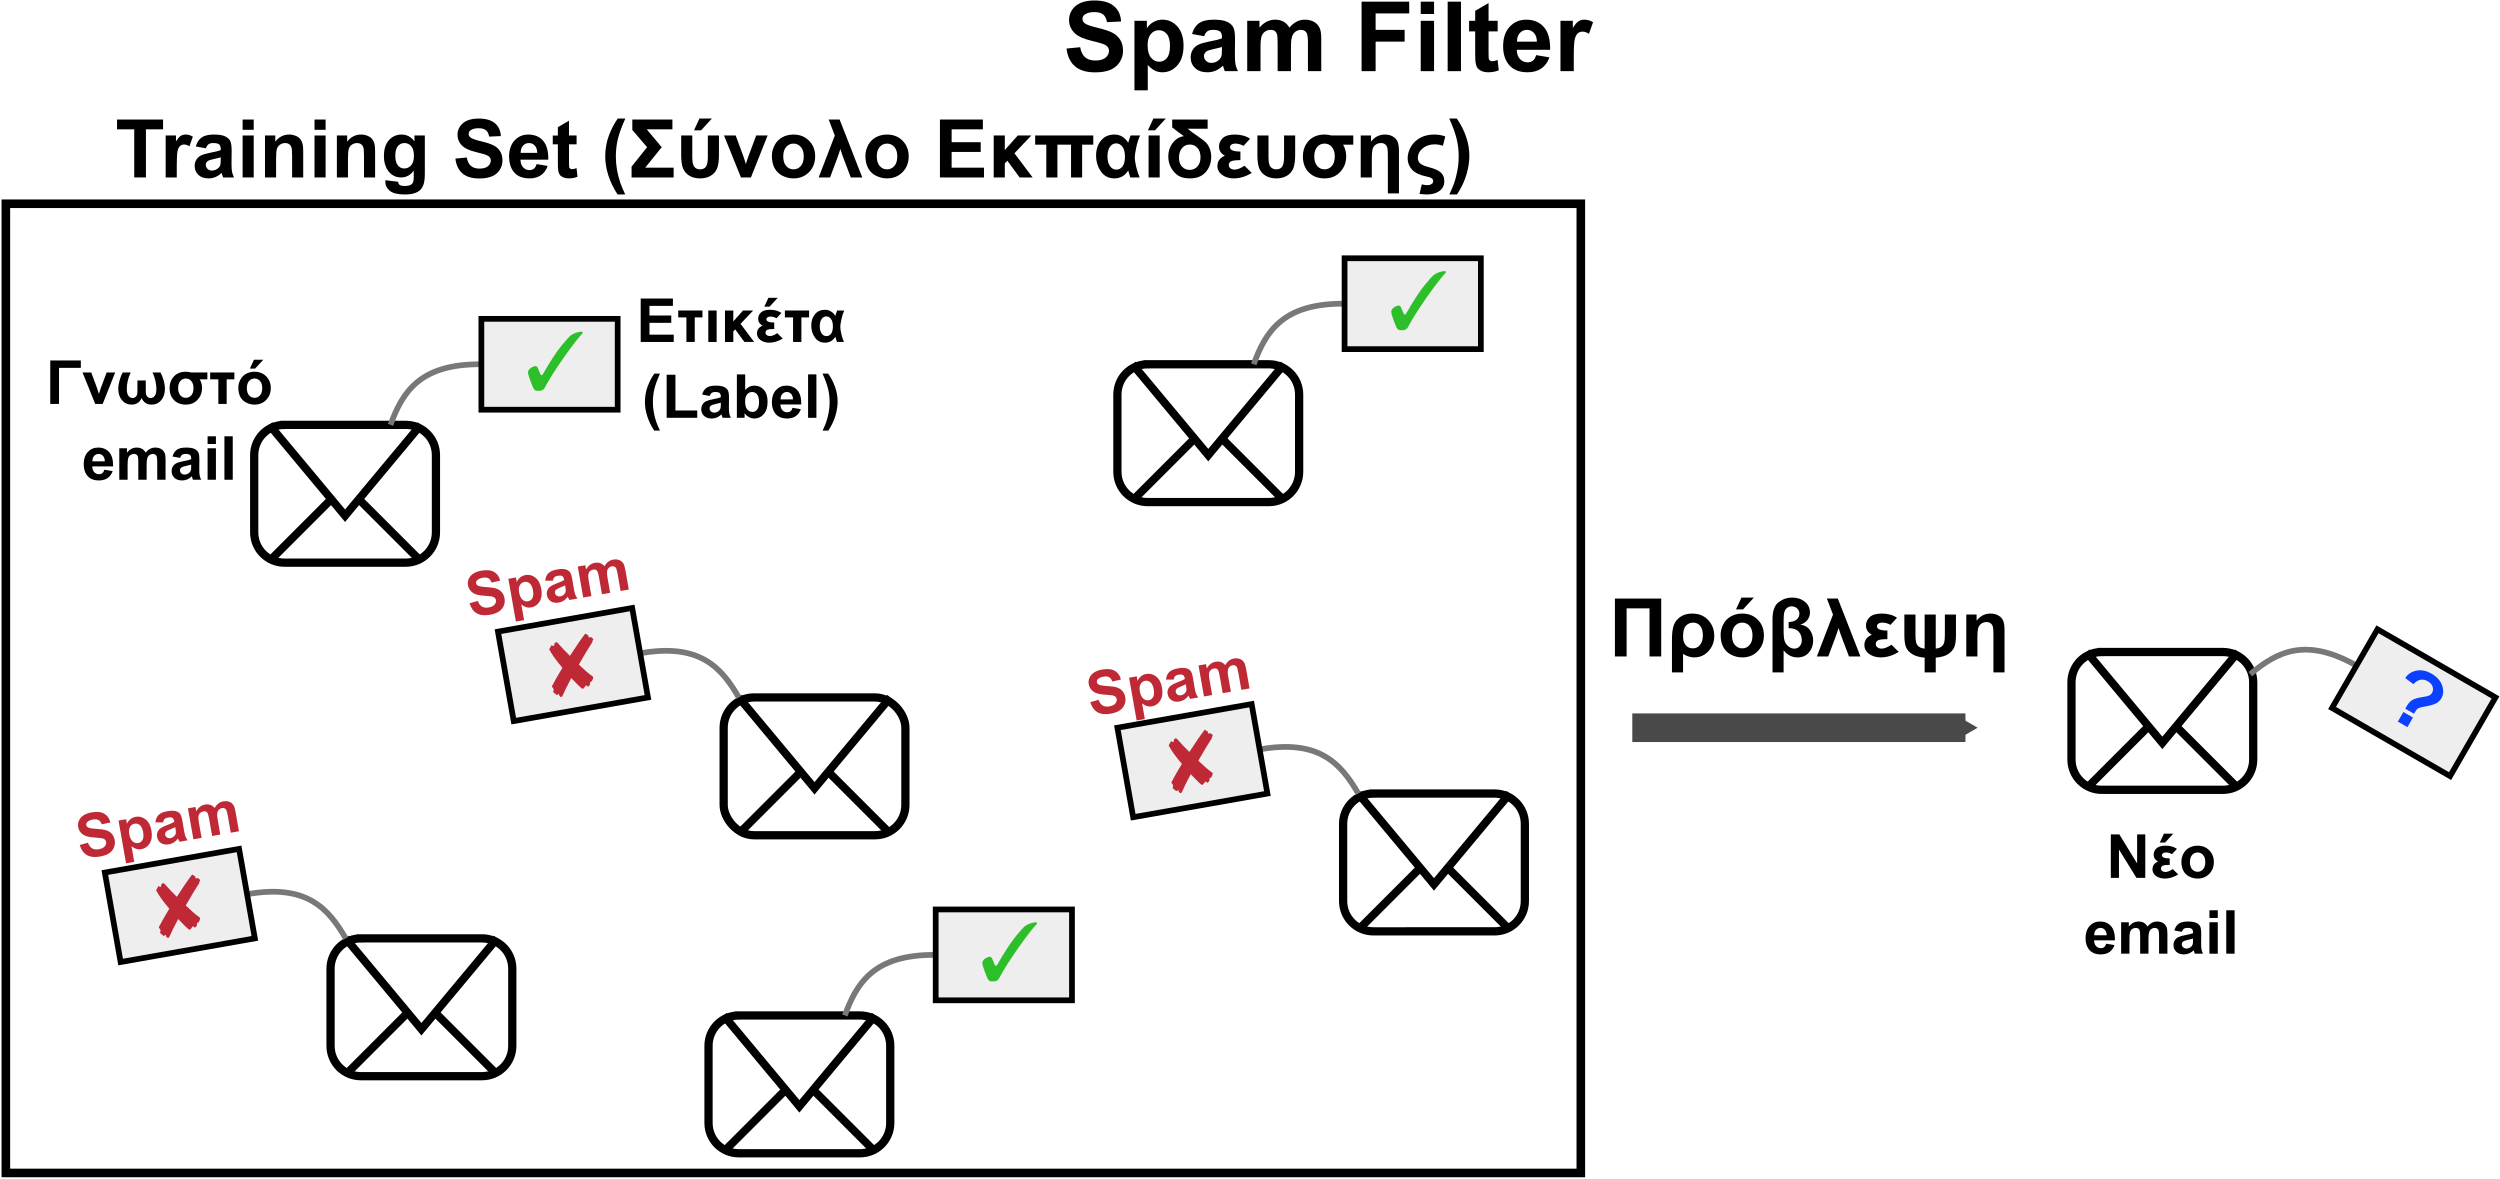 <?xml version="1.0" encoding="UTF-8" standalone="no"?>
<!-- Created with Inkscape (http://www.inkscape.org/) -->

<svg
   xmlns:dc="http://purl.org/dc/elements/1.1/"
   xmlns:cc="http://creativecommons.org/ns#"
   xmlns:rdf="http://www.w3.org/1999/02/22-rdf-syntax-ns#"
   xmlns:svg="http://www.w3.org/2000/svg"
   xmlns="http://www.w3.org/2000/svg"
   xmlns:sodipodi="http://sodipodi.sourceforge.net/DTD/sodipodi-0.dtd"
   xmlns:inkscape="http://www.inkscape.org/namespaces/inkscape"
   width="193.058mm"
   height="91.017mm"
   viewBox="0 0 193.058 91.017"
   version="1.1"
   id="svg8"
   inkscape:version="0.92.4 (5da689c313, 2019-01-14)"
   sodipodi:docname="03-Spam_Filter-Explained.svg"
   inkscape:export-filename="C:\Users\ko40\Desktop\Channel 2.0\04 - Scikit\Video 1 - Introduction to ML\02-Spam Filter.png"
   inkscape:export-xdpi="96"
   inkscape:export-ydpi="96">
  <defs
     id="defs2">
    <marker
       inkscape:stockid="TriangleOutS"
       orient="auto"
       refY="0"
       refX="0"
       id="TriangleOutS"
       style="overflow:visible"
       inkscape:isstock="true">
      <path
         id="path1466"
         d="M 5.77,0 -2.88,5 V -5 Z"
         style="fill:#494949;fill-opacity:1;fill-rule:evenodd;stroke:#494949;stroke-width:1pt;stroke-opacity:1"
         transform="scale(0.2)"
         inkscape:connector-curvature="0" />
    </marker>
    <marker
       inkscape:stockid="TriangleOutM"
       orient="auto"
       refY="0"
       refX="0"
       id="TriangleOutM"
       style="overflow:visible"
       inkscape:isstock="true">
      <path
         id="path1463"
         d="M 5.77,0 -2.88,5 V -5 Z"
         style="fill:#494949;fill-opacity:1;fill-rule:evenodd;stroke:#494949;stroke-width:1pt;stroke-opacity:1"
         transform="scale(0.4)"
         inkscape:connector-curvature="0" />
    </marker>
    <marker
       inkscape:stockid="TriangleOutL"
       orient="auto"
       refY="0"
       refX="0"
       id="TriangleOutL"
       style="overflow:visible"
       inkscape:isstock="true">
      <path
         id="path1460"
         d="M 5.77,0 -2.88,5 V -5 Z"
         style="fill:#000000;fill-opacity:1;fill-rule:evenodd;stroke:#000000;stroke-width:1pt;stroke-opacity:1"
         transform="scale(0.8)"
         inkscape:connector-curvature="0" />
    </marker>
    <marker
       inkscape:stockid="TriangleOutS"
       orient="auto"
       refY="0"
       refX="0"
       id="TriangleOutS-1"
       style="overflow:visible"
       inkscape:isstock="true">
      <path
         id="path1466-7"
         d="M 5.77,0 -2.88,5 V -5 Z"
         style="fill:#494949;fill-opacity:1;fill-rule:evenodd;stroke:#494949;stroke-width:1pt;stroke-opacity:1"
         transform="scale(0.2)"
         inkscape:connector-curvature="0" />
    </marker>
  </defs>
  <sodipodi:namedview
     id="base"
     pagecolor="#ffffff"
     bordercolor="#666666"
     borderopacity="1.0"
     inkscape:pageopacity="0.0"
     inkscape:pageshadow="2"
     inkscape:zoom="1.2174915"
     inkscape:cx="145.03508"
     inkscape:cy="29.514038"
     inkscape:document-units="mm"
     inkscape:current-layer="layer1"
     showgrid="true"
     inkscape:window-width="1920"
     inkscape:window-height="1017"
     inkscape:window-x="-8"
     inkscape:window-y="-8"
     inkscape:window-maximized="1">
    <inkscape:grid
       type="xygrid"
       id="grid826"
       originx="316.244"
       originy="-131.44" />
  </sodipodi:namedview>
  <g
     inkscape:label="Layer 1"
     inkscape:groupmode="layer"
     id="layer1"
     transform="translate(316.244,-74.543)">
    <g
       id="g1915"
       transform="matrix(0.442,0,0,0.442,-176.159,41.567)"
       inkscape:export-xdpi="96"
       inkscape:export-ydpi="96">
      <g
         transform="translate(-330.729,-21.167)"
         id="g967">
        <g
           id="g884">
          <path
             inkscape:connector-curvature="0"
             id="rect828"
             d="m 63.5,170 h 21.167 c 2.932,0 5.292,2.36 5.292,5.292 v 13.494 c 0,2.932 -2.36,5.292 -5.292,5.292 H 63.5 c -2.932,0 -5.292,-2.36 -5.292,-5.292 v -13.494 c 0,-2.932 2.36,-5.292 5.292,-5.292 z"
             style="opacity:1;fill:none;fill-opacity:1;fill-rule:nonzero;stroke:#000000;stroke-width:1.441;stroke-miterlimit:4;stroke-dasharray:none;stroke-dashoffset:0;stroke-opacity:1" />
          <path
             inkscape:connector-curvature="0"
             id="path853"
             d="M 60.854,170 74.083,185.875 87.312,170"
             style="fill:none;stroke:#000000;stroke-width:1.4;stroke-linecap:butt;stroke-linejoin:miter;stroke-miterlimit:4;stroke-dasharray:none;stroke-opacity:1" />
          <path
             inkscape:connector-curvature="0"
             id="path857"
             d="M 76.729,183.229 87.312,193.812"
             style="fill:none;stroke:#000000;stroke-width:1.4;stroke-linecap:butt;stroke-linejoin:miter;stroke-miterlimit:4;stroke-dasharray:none;stroke-opacity:1" />
          <path
             inkscape:connector-curvature="0"
             id="path857-1"
             d="M 71.438,183.229 60.854,193.812"
             style="fill:none;stroke:#000000;stroke-width:1.4;stroke-linecap:butt;stroke-linejoin:miter;stroke-miterlimit:4;stroke-dasharray:none;stroke-opacity:1" />
        </g>
        <path
           style="fill:none;stroke:#787878;stroke-width:1;stroke-linecap:butt;stroke-linejoin:miter;stroke-miterlimit:4;stroke-dasharray:none;stroke-opacity:1"
           d="m 82.021,170 c 2.069,-5.629 5.024,-10.68 15.875,-10.583"
           id="path886"
           inkscape:connector-curvature="0"
           sodipodi:nodetypes="cc" />
        <path
           inkscape:connector-curvature="0"
           id="rect888"
           d="m 97.896,151.479 h 23.813 v 15.875 H 97.896 Z"
           style="opacity:1;fill:#eeeeee;fill-opacity:1;fill-rule:nonzero;stroke:#000000;stroke-width:1;stroke-miterlimit:4;stroke-dasharray:none;stroke-dashoffset:0;stroke-opacity:1" />
        <g
           id="flowRoot890"
           style="font-style:normal;font-variant:normal;font-weight:normal;font-stretch:normal;font-size:40px;line-height:1.25;font-family:Arial;-inkscape-font-specification:Arial;text-align:center;letter-spacing:0px;word-spacing:0px;text-anchor:middle;fill:#000000;fill-opacity:1;stroke:none"
           transform="matrix(0.265,0,0,0.265,196.971,-9.602)"
           aria-label="✓">
          <path
             inkscape:connector-curvature="0"
             id="path1030"
             style="font-style:normal;font-variant:normal;font-weight:bold;font-stretch:normal;font-size:53.333px;font-family:Arial;-inkscape-font-specification:'Arial Bold';fill:#2cbf29;fill-opacity:1"
             d="m -342.917,644.603 q 0,-0.833 -0.208,-1.458 0,-1.875 2.5,-3.333 1.667,-0.833 2.5,-0.833 1.042,0.208 1.458,1.25 1.25,2.917 1.667,3.958 0.417,0.833 0.833,0.833 0.417,0 0.833,-0.625 7.083,-12.5 12.708,-19.375 4.375,-5.208 5.417,-6.042 3.333,-2.5 7.917,-2.708 l 0.208,1.042 q -3.542,3.542 -12.292,15.833 -8.542,12.292 -12.292,19.375 -0.833,1.875 -2.083,2.292 -0.625,0.625 -2.708,0.417 -1.458,0.208 -2.083,-0.417 -0.625,-0.417 -1.25,-1.667 -2.083,-5 -3.125,-8.542 z" />
        </g>
      </g>
      <g
         id="g1054">
        <g
           transform="translate(-13.229,18.521)"
           id="g884-6-4">
          <path
             style="opacity:1;fill:none;fill-opacity:1;fill-rule:nonzero;stroke:#000000;stroke-width:1.441;stroke-miterlimit:4;stroke-dasharray:none;stroke-dashoffset:0;stroke-opacity:1"
             d="m 63.5,170 h 21.167 c 2.932,0 5.292,2.36 5.292,5.292 v 13.494 c 0,2.932 -2.36,5.292 -5.292,5.292 H 63.5 c -2.932,0 -5.292,-2.36 -5.292,-5.292 v -13.494 c 0,-2.932 2.36,-5.292 5.292,-5.292 z"
             id="rect828-0-4"
             inkscape:connector-curvature="0" />
          <path
             inkscape:connector-curvature="0"
             id="path853-0-1"
             d="M 60.854,170 74.083,185.875 87.312,170"
             style="fill:none;stroke:#000000;stroke-width:1.4;stroke-linecap:butt;stroke-linejoin:miter;stroke-miterlimit:4;stroke-dasharray:none;stroke-opacity:1" />
          <path
             inkscape:connector-curvature="0"
             id="path857-5-2"
             d="M 76.729,183.229 87.312,193.812"
             style="fill:none;stroke:#000000;stroke-width:1.4;stroke-linecap:butt;stroke-linejoin:miter;stroke-miterlimit:4;stroke-dasharray:none;stroke-opacity:1" />
          <path
             inkscape:connector-curvature="0"
             id="path857-1-5-6"
             d="M 71.438,183.229 60.854,193.812"
             style="fill:none;stroke:#000000;stroke-width:1.4;stroke-linecap:butt;stroke-linejoin:miter;stroke-miterlimit:4;stroke-dasharray:none;stroke-opacity:1" />
        </g>
        <path
           style="fill:none;stroke:#787878;stroke-width:1;stroke-linecap:butt;stroke-linejoin:miter;stroke-miterlimit:4;stroke-dasharray:none;stroke-opacity:1"
           d="m 76.21,192.395 c 4.606,-3.84 9.691,-6.737 19.04,-1.228"
           id="path886-7-5"
           inkscape:connector-curvature="0"
           sodipodi:nodetypes="cc" />
        <path
           transform="rotate(30)"
           style="opacity:1;fill:#eeeeee;fill-opacity:1;fill-rule:nonzero;stroke:#000000;stroke-width:1;stroke-miterlimit:4;stroke-dasharray:none;stroke-dashoffset:0;stroke-opacity:1"
           d="m 177.528,110.607 h 23.812 v 15.875 h -23.812 z"
           id="rect888-0-1"
           inkscape:connector-curvature="0" />
        <g
           aria-label="?"
           transform="matrix(0.229,0.132,-0.132,0.229,263.072,95.047)"
           style="font-style:normal;font-variant:normal;font-weight:normal;font-stretch:normal;font-size:40px;line-height:1.25;font-family:Arial;-inkscape-font-specification:Arial;text-align:center;letter-spacing:0px;word-spacing:0px;text-anchor:middle;fill:#0b41fe;fill-opacity:1;stroke:none"
           id="flowRoot890-3-7">
          <path
             d="m -321.745,640.716 h -6.641 q -0.026,-1.432 -0.026,-1.745 0,-3.229 1.068,-5.312 1.068,-2.083 4.271,-4.688 3.203,-2.604 3.828,-3.411 0.964,-1.276 0.964,-2.812 0,-2.135 -1.719,-3.646 -1.693,-1.536 -4.583,-1.536 -2.786,0 -4.661,1.589 -1.875,1.589 -2.578,4.844 l -6.719,-0.833 q 0.286,-4.661 3.958,-7.917 3.698,-3.255 9.688,-3.255 6.302,0 10.026,3.307 3.724,3.281 3.724,7.656 0,2.422 -1.38,4.583 -1.354,2.161 -5.833,5.885 -2.318,1.927 -2.891,3.099 -0.547,1.172 -0.495,4.193 z m -6.641,9.844 v -7.318 h 7.318 v 7.318 z"
             style="font-style:normal;font-variant:normal;font-weight:bold;font-stretch:normal;font-size:53.333px;font-family:Arial;-inkscape-font-specification:'Arial Bold';fill:#0b41fe;fill-opacity:1"
             id="path1020"
             inkscape:connector-curvature="0" />
        </g>
      </g>
      <rect
         y="110.204"
         x="-315.912"
         height="169.333"
         width="275.167"
         id="rect1040"
         style="opacity:1;fill:none;fill-opacity:1;fill-rule:nonzero;stroke:#000000;stroke-width:1.5;stroke-miterlimit:4;stroke-dasharray:none;stroke-dashoffset:0;stroke-opacity:1" />
      <g
         transform="translate(-179.917,-31.75)"
         id="g967-2-6">
        <g
           id="g884-9-5">
          <path
             inkscape:connector-curvature="0"
             id="rect828-2-3"
             d="m 63.5,170 h 21.167 c 2.932,0 5.292,2.36 5.292,5.292 v 13.494 c 0,2.932 -2.36,5.292 -5.292,5.292 H 63.5 c -2.932,0 -5.292,-2.36 -5.292,-5.292 v -13.494 c 0,-2.932 2.36,-5.292 5.292,-5.292 z"
             style="opacity:1;fill:none;fill-opacity:1;fill-rule:nonzero;stroke:#000000;stroke-width:1.441;stroke-miterlimit:4;stroke-dasharray:none;stroke-dashoffset:0;stroke-opacity:1" />
          <path
             inkscape:connector-curvature="0"
             id="path853-7-0"
             d="M 60.854,170 74.083,185.875 87.312,170"
             style="fill:none;stroke:#000000;stroke-width:1.4;stroke-linecap:butt;stroke-linejoin:miter;stroke-miterlimit:4;stroke-dasharray:none;stroke-opacity:1" />
          <path
             inkscape:connector-curvature="0"
             id="path857-56-7"
             d="M 76.729,183.229 87.312,193.812"
             style="fill:none;stroke:#000000;stroke-width:1.4;stroke-linecap:butt;stroke-linejoin:miter;stroke-miterlimit:4;stroke-dasharray:none;stroke-opacity:1" />
          <path
             inkscape:connector-curvature="0"
             id="path857-1-0-7"
             d="M 71.438,183.229 60.854,193.812"
             style="fill:none;stroke:#000000;stroke-width:1.4;stroke-linecap:butt;stroke-linejoin:miter;stroke-miterlimit:4;stroke-dasharray:none;stroke-opacity:1" />
        </g>
        <path
           style="fill:none;stroke:#787878;stroke-width:1;stroke-linecap:butt;stroke-linejoin:miter;stroke-miterlimit:4;stroke-dasharray:none;stroke-opacity:1"
           d="m 82.021,170 c 2.069,-5.629 5.024,-10.68 15.875,-10.583"
           id="path886-6-3"
           inkscape:connector-curvature="0"
           sodipodi:nodetypes="cc" />
        <path
           inkscape:connector-curvature="0"
           id="rect888-08-0"
           d="m 97.896,151.479 h 23.813 v 15.875 H 97.896 Z"
           style="opacity:1;fill:#eeeeee;fill-opacity:1;fill-rule:nonzero;stroke:#000000;stroke-width:1;stroke-miterlimit:4;stroke-dasharray:none;stroke-dashoffset:0;stroke-opacity:1" />
        <g
           id="flowRoot890-6-4"
           style="font-style:normal;font-variant:normal;font-weight:normal;font-stretch:normal;font-size:40px;line-height:1.25;font-family:Arial;-inkscape-font-specification:Arial;text-align:center;letter-spacing:0px;word-spacing:0px;text-anchor:middle;fill:#000000;fill-opacity:1;stroke:none"
           transform="matrix(0.265,0,0,0.265,196.971,-9.602)"
           aria-label="✓">
          <path
             inkscape:connector-curvature="0"
             id="path1249"
             style="font-style:normal;font-variant:normal;font-weight:bold;font-stretch:normal;font-size:53.333px;font-family:Arial;-inkscape-font-specification:'Arial Bold';fill:#2cbf29;fill-opacity:1"
             d="m -342.917,644.603 q 0,-0.833 -0.208,-1.458 0,-1.875 2.5,-3.333 1.667,-0.833 2.5,-0.833 1.042,0.208 1.458,1.25 1.25,2.917 1.667,3.958 0.417,0.833 0.833,0.833 0.417,0 0.833,-0.625 7.083,-12.5 12.708,-19.375 4.375,-5.208 5.417,-6.042 3.333,-2.5 7.917,-2.708 l 0.208,1.042 q -3.542,3.542 -12.292,15.833 -8.542,12.292 -12.292,19.375 -0.833,1.875 -2.083,2.292 -0.625,0.625 -2.708,0.417 -1.458,0.208 -2.083,-0.417 -0.625,-0.417 -1.25,-1.667 -2.083,-5 -3.125,-8.542 z" />
        </g>
      </g>
      <g
         transform="translate(-251.354,82.021)"
         id="g967-2-8">
        <g
           id="g884-9-7">
          <path
             inkscape:connector-curvature="0"
             id="rect828-2-4"
             d="m 63.5,170 h 21.167 c 2.932,0 5.292,2.36 5.292,5.292 v 13.494 c 0,2.932 -2.36,5.292 -5.292,5.292 H 63.5 c -2.932,0 -5.292,-2.36 -5.292,-5.292 v -13.494 c 0,-2.932 2.36,-5.292 5.292,-5.292 z"
             style="opacity:1;fill:none;fill-opacity:1;fill-rule:nonzero;stroke:#000000;stroke-width:1.441;stroke-miterlimit:4;stroke-dasharray:none;stroke-dashoffset:0;stroke-opacity:1" />
          <path
             inkscape:connector-curvature="0"
             id="path853-7-6"
             d="M 60.854,170 74.083,185.875 87.312,170"
             style="fill:none;stroke:#000000;stroke-width:1.4;stroke-linecap:butt;stroke-linejoin:miter;stroke-miterlimit:4;stroke-dasharray:none;stroke-opacity:1" />
          <path
             inkscape:connector-curvature="0"
             id="path857-56-4"
             d="M 76.729,183.229 87.312,193.812"
             style="fill:none;stroke:#000000;stroke-width:1.4;stroke-linecap:butt;stroke-linejoin:miter;stroke-miterlimit:4;stroke-dasharray:none;stroke-opacity:1" />
          <path
             inkscape:connector-curvature="0"
             id="path857-1-0-1"
             d="M 71.438,183.229 60.854,193.812"
             style="fill:none;stroke:#000000;stroke-width:1.4;stroke-linecap:butt;stroke-linejoin:miter;stroke-miterlimit:4;stroke-dasharray:none;stroke-opacity:1" />
        </g>
        <path
           style="fill:none;stroke:#787878;stroke-width:1;stroke-linecap:butt;stroke-linejoin:miter;stroke-miterlimit:4;stroke-dasharray:none;stroke-opacity:1"
           d="m 82.021,170 c 2.069,-5.629 5.024,-10.68 15.875,-10.583"
           id="path886-6-1"
           inkscape:connector-curvature="0"
           sodipodi:nodetypes="cc" />
        <path
           inkscape:connector-curvature="0"
           id="rect888-08-9"
           d="m 97.896,151.479 h 23.813 v 15.875 H 97.896 Z"
           style="opacity:1;fill:#eeeeee;fill-opacity:1;fill-rule:nonzero;stroke:#000000;stroke-width:1;stroke-miterlimit:4;stroke-dasharray:none;stroke-dashoffset:0;stroke-opacity:1" />
        <g
           id="flowRoot890-6-3"
           style="font-style:normal;font-variant:normal;font-weight:normal;font-stretch:normal;font-size:40px;line-height:1.25;font-family:Arial;-inkscape-font-specification:Arial;text-align:center;letter-spacing:0px;word-spacing:0px;text-anchor:middle;fill:#000000;fill-opacity:1;stroke:none"
           transform="matrix(0.265,0,0,0.265,196.971,-9.602)"
           aria-label="✓">
          <path
             inkscape:connector-curvature="0"
             id="path1019"
             style="font-style:normal;font-variant:normal;font-weight:bold;font-stretch:normal;font-size:53.333px;font-family:Arial;-inkscape-font-specification:'Arial Bold';fill:#2cbf29;fill-opacity:1"
             d="m -342.917,644.603 q 0,-0.833 -0.208,-1.458 0,-1.875 2.5,-3.333 1.667,-0.833 2.5,-0.833 1.042,0.208 1.458,1.25 1.25,2.917 1.667,3.958 0.417,0.833 0.833,0.833 0.417,0 0.833,-0.625 7.083,-12.5 12.708,-19.375 4.375,-5.208 5.417,-6.042 3.333,-2.5 7.917,-2.708 l 0.208,1.042 q -3.542,3.542 -12.292,15.833 -8.542,12.292 -12.292,19.375 -0.833,1.875 -2.083,2.292 -0.625,0.625 -2.708,0.417 -1.458,0.208 -2.083,-0.417 -0.625,-0.417 -1.25,-1.667 -2.083,-5 -3.125,-8.542 z" />
        </g>
      </g>
      <path
         inkscape:connector-curvature="0"
         id="path1316"
         d="M -31.75,201.75 H 26.458"
         style="fill:none;stroke:#494949;stroke-width:5;stroke-linecap:butt;stroke-linejoin:miter;stroke-miterlimit:4;stroke-dasharray:none;stroke-opacity:1;marker-end:url(#TriangleOutS)" />
      <g
         id="flowRoot1712"
         style="font-style:normal;font-variant:normal;font-weight:normal;font-stretch:normal;font-size:40px;line-height:1.25;font-family:Arial;-inkscape-font-specification:Arial;text-align:center;letter-spacing:0px;word-spacing:0px;text-anchor:middle;fill:#000000;fill-opacity:1;stroke:none"
         transform="matrix(0.265,0,0,0.265,-301.373,34.036)"
         aria-label="Ετικέτα  (Label)">
        <path
           inkscape:connector-curvature="0"
           id="path1056"
           style="font-style:normal;font-variant:normal;font-weight:bold;font-stretch:normal;font-family:Arial;-inkscape-font-specification:'Arial Bold'"
           d="M 363.691,378.55 V 349.917 h 21.23 v 4.844 h -15.449 v 6.348 h 14.375 v 4.824 h -14.375 v 7.793 h 15.996 v 4.824 z" />
        <path
           inkscape:connector-curvature="0"
           id="path1058"
           style="font-style:normal;font-variant:normal;font-weight:bold;font-stretch:normal;font-family:Arial;-inkscape-font-specification:'Arial Bold'"
           d="m 388.438,357.808 h 15.957 v 4.551 h -5.078 v 16.191 h -5.488 V 362.358 h -5.391 z" />
        <path
           inkscape:connector-curvature="0"
           id="path1060"
           style="font-style:normal;font-variant:normal;font-weight:bold;font-stretch:normal;font-family:Arial;-inkscape-font-specification:'Arial Bold'"
           d="M 408.262,378.55 V 357.808 H 413.75 v 20.742 z" />
        <path
           inkscape:connector-curvature="0"
           id="path1062"
           style="font-style:normal;font-variant:normal;font-weight:bold;font-stretch:normal;font-family:Arial;-inkscape-font-specification:'Arial Bold'"
           d="m 419.258,357.808 h 5.488 v 7.188 l 6.406,-7.188 h 6.699 l -8.34,8.789 8.984,11.953 h -6.426 l -6.074,-8.281 -1.25,1.328 v 6.953 h -5.488 z" />
        <path
           inkscape:connector-curvature="0"
           id="path1064"
           style="font-style:normal;font-variant:normal;font-weight:bold;font-stretch:normal;font-family:Arial;-inkscape-font-specification:'Arial Bold'"
           d="m 451.719,365.737 v 4.258 q -3.34,0 -4.551,0.547 -1.191,0.547 -1.191,1.895 0,0.996 0.84,1.621 0.84,0.625 1.992,0.625 2.07,0 4.922,-1.934 l 3.613,3.574 q -4.512,2.695 -8.828,2.695 -3.496,0 -5.84,-1.719 -2.324,-1.719 -2.324,-4.414 0,-3.516 3.672,-5.078 -2.891,-1.582 -2.891,-4.531 0,-2.441 1.855,-4.18 1.875,-1.758 5.938,-1.758 4.551,0 7.559,2.09 l -3.242,3.496 q -2.012,-1.113 -3.926,-1.113 -1.367,0 -2.07,0.527 -0.684,0.527 -0.684,1.27 0,2.129 5.156,2.129 z m -6.523,-10.469 2.695,-5.84 h 6.152 l -5.371,5.84 z" />
        <path
           inkscape:connector-curvature="0"
           id="path1066"
           style="font-style:normal;font-variant:normal;font-weight:bold;font-stretch:normal;font-family:Arial;-inkscape-font-specification:'Arial Bold'"
           d="m 458.75,357.808 h 15.957 v 4.551 h -5.078 v 16.191 h -5.488 V 362.358 H 458.75 Z" />
        <path
           inkscape:connector-curvature="0"
           id="path1068"
           style="font-style:normal;font-variant:normal;font-weight:bold;font-stretch:normal;font-family:Arial;-inkscape-font-specification:'Arial Bold'"
           d="m 493.184,357.808 h 4.707 q -1.113,2.266 -1.875,5.801 -0.742,3.516 -0.742,4.922 0,1.816 0.684,4.746 0.684,2.93 1.719,5.273 h -4.609 q -0.098,-0.391 -0.352,-1.094 -0.41,-1.172 -0.703,-2.344 -2.402,3.906 -6.855,3.906 -4.199,0 -6.621,-3.398 -2.402,-3.418 -2.402,-7.969 0,-4.297 2.402,-7.305 2.402,-3.008 6.68,-3.008 4.219,0 6.816,4.043 0.352,-1.426 1.152,-3.574 z m -11.426,10.43 q 0,2.871 1.211,4.668 1.23,1.777 3.184,1.777 1.875,0 3.066,-1.582 1.191,-1.582 1.191,-4.863 0,-3.223 -1.27,-4.883 -1.27,-1.66 -3.066,-1.66 -1.875,0 -3.105,1.719 -1.211,1.719 -1.211,4.824 z" />
        <path
           inkscape:connector-curvature="0"
           id="path1070"
           style="font-style:normal;font-variant:normal;font-weight:bold;font-stretch:normal;font-family:Arial;-inkscape-font-specification:'Arial Bold'"
           d="m 376.348,436.968 h -3.77 q -2.988,-4.512 -4.551,-9.375 -1.562,-4.863 -1.562,-9.414 0,-5.645 1.934,-10.684 1.68,-4.375 4.258,-8.066 h 3.75 q -2.676,5.918 -3.691,10.078 -0.996,4.141 -0.996,8.789 0,3.203 0.586,6.562 0.605,3.359 1.641,6.387 0.684,1.992 2.402,5.723 z" />
        <path
           inkscape:connector-curvature="0"
           id="path1072"
           style="font-style:normal;font-variant:normal;font-weight:bold;font-stretch:normal;font-family:Arial;-inkscape-font-specification:'Arial Bold'"
           d="m 380.801,428.55 v -28.398 h 5.781 v 23.574 h 14.375 v 4.824 z" />
        <path
           inkscape:connector-curvature="0"
           id="path1074"
           style="font-style:normal;font-variant:normal;font-weight:bold;font-stretch:normal;font-family:Arial;-inkscape-font-specification:'Arial Bold'"
           d="m 409.16,414.136 -4.98,-0.898 q 0.84,-3.008 2.891,-4.453 2.051,-1.445 6.094,-1.445 3.672,0 5.469,0.879 1.797,0.859 2.52,2.207 0.742,1.328 0.742,4.902 l -0.059,6.406 q 0,2.734 0.254,4.043 0.273,1.289 0.996,2.773 h -5.43 q -0.215,-0.547 -0.527,-1.621 -0.137,-0.488 -0.195,-0.645 -1.406,1.367 -3.008,2.051 -1.602,0.684 -3.418,0.684 -3.203,0 -5.059,-1.738 -1.836,-1.738 -1.836,-4.395 0,-1.758 0.84,-3.125 0.84,-1.387 2.344,-2.109 1.523,-0.742 4.375,-1.289 3.848,-0.723 5.332,-1.348 v -0.547 q 0,-1.582 -0.781,-2.246 -0.781,-0.684 -2.949,-0.684 -1.465,0 -2.285,0.586 -0.82,0.566 -1.328,2.012 z m 7.344,4.453 q -1.055,0.352 -3.34,0.84 -2.285,0.488 -2.988,0.957 -1.074,0.762 -1.074,1.934 0,1.152 0.859,1.992 0.859,0.84 2.188,0.84 1.484,0 2.832,-0.977 0.996,-0.742 1.309,-1.816 0.215,-0.703 0.215,-2.676 z" />
        <path
           inkscape:connector-curvature="0"
           id="path1076"
           style="font-style:normal;font-variant:normal;font-weight:bold;font-stretch:normal;font-family:Arial;-inkscape-font-specification:'Arial Bold'"
           d="M 427.09,428.55 V 399.917 h 5.488 v 10.312 q 2.539,-2.891 6.016,-2.891 3.789,0 6.27,2.754 2.48,2.734 2.48,7.871 0,5.312 -2.539,8.184 -2.52,2.871 -6.133,2.871 -1.777,0 -3.516,-0.879 -1.719,-0.898 -2.969,-2.637 v 3.047 z m 5.449,-10.82 q 0,3.223 1.016,4.766 1.426,2.188 3.789,2.188 1.816,0 3.086,-1.543 1.289,-1.562 1.289,-4.902 0,-3.555 -1.289,-5.117 -1.289,-1.582 -3.301,-1.582 -1.973,0 -3.281,1.543 -1.309,1.523 -1.309,4.648 z" />
        <path
           inkscape:connector-curvature="0"
           id="path1078"
           style="font-style:normal;font-variant:normal;font-weight:bold;font-stretch:normal;font-family:Arial;-inkscape-font-specification:'Arial Bold'"
           d="m 463.789,421.948 5.469,0.918 q -1.055,3.008 -3.34,4.59 -2.266,1.562 -5.684,1.562 -5.41,0 -8.008,-3.535 -2.051,-2.832 -2.051,-7.148 0,-5.156 2.695,-8.066 2.695,-2.93 6.816,-2.93 4.629,0 7.305,3.066 2.676,3.047 2.559,9.355 h -13.75 q 0.059,2.441 1.328,3.809 1.27,1.348 3.164,1.348 1.289,0 2.168,-0.703 0.879,-0.703 1.328,-2.266 z m 0.312,-5.547 q -0.059,-2.383 -1.23,-3.613 -1.172,-1.25 -2.852,-1.25 -1.797,0 -2.969,1.309 -1.172,1.309 -1.152,3.555 z" />
        <path
           inkscape:connector-curvature="0"
           id="path1080"
           style="font-style:normal;font-variant:normal;font-weight:bold;font-stretch:normal;font-family:Arial;-inkscape-font-specification:'Arial Bold'"
           d="M 474.043,428.55 V 399.917 h 5.488 v 28.633 z" />
        <path
           inkscape:connector-curvature="0"
           id="path1082"
           style="font-style:normal;font-variant:normal;font-weight:bold;font-stretch:normal;font-family:Arial;-inkscape-font-specification:'Arial Bold'"
           d="m 483.613,436.968 q 1.621,-3.477 2.285,-5.332 0.664,-1.855 1.23,-4.277 0.566,-2.422 0.84,-4.59 0.273,-2.188 0.273,-4.473 0,-4.648 -0.996,-8.789 -0.996,-4.16 -3.672,-10.078 h 3.73 q 2.949,4.199 4.57,8.906 1.641,4.707 1.641,9.551 0,4.082 -1.289,8.75 -1.465,5.234 -4.824,10.332 z" />
      </g>
      <g
         id="flowRoot1712-9"
         style="font-style:normal;font-variant:normal;font-weight:normal;font-stretch:normal;font-size:40px;line-height:1.25;font-family:Arial;-inkscape-font-specification:Arial;text-align:center;letter-spacing:0px;word-spacing:0px;text-anchor:middle;fill:#000000;fill-opacity:1;stroke:none"
         transform="matrix(0.265,0,0,0.265,-114.743,85.8)"
         aria-label="Πρόβλεψη">
        <path
           inkscape:connector-curvature="0"
           id="path1188"
           style="font-style:normal;font-variant:normal;font-weight:bold;font-stretch:normal;font-size:53.333px;font-family:Arial;-inkscape-font-specification:'Arial Bold'"
           d="m 301.719,390.56 v -38.177 h 30.521 v 38.177 h -7.708 v -31.719 h -15.104 v 31.719 z" />
        <path
           inkscape:connector-curvature="0"
           id="path1190"
           style="font-style:normal;font-variant:normal;font-weight:bold;font-stretch:normal;font-size:53.333px;font-family:Arial;-inkscape-font-specification:'Arial Bold'"
           d="m 346.641,388.867 v 12.214 h -7.318 v -21.771 q 0,-5.885 1.198,-9.323 1.224,-3.464 4.401,-5.573 3.177,-2.135 7.682,-2.135 6.693,0 10.651,4.323 3.958,4.323 3.958,10.391 0,5.938 -3.828,10.078 -3.802,4.115 -9.349,4.115 -3.672,0 -7.396,-2.318 z m 0,-11.302 q 0,3.438 1.745,5.547 1.745,2.109 4.74,2.109 2.943,0 4.766,-2.344 1.823,-2.37 1.823,-6.198 0,-3.906 -1.693,-6.172 -1.667,-2.266 -4.818,-2.266 -2.734,0 -4.661,2.057 -1.901,2.031 -1.901,7.266 z" />
        <path
           inkscape:connector-curvature="0"
           id="path1192"
           style="font-style:normal;font-variant:normal;font-weight:bold;font-stretch:normal;font-size:53.333px;font-family:Arial;-inkscape-font-specification:'Arial Bold'"
           d="m 371.406,376.341 q 0,-3.646 1.797,-7.057 1.797,-3.411 5.078,-5.208 3.307,-1.797 7.37,-1.797 6.276,0 10.286,4.089 4.01,4.062 4.01,10.286 0,6.276 -4.062,10.417 -4.036,4.115 -10.182,4.115 -3.802,0 -7.266,-1.719 -3.438,-1.719 -5.234,-5.026 -1.797,-3.333 -1.797,-8.099 z m 7.5,0.391 q 0,4.115 1.953,6.302 1.953,2.188 4.818,2.188 2.865,0 4.792,-2.188 1.953,-2.188 1.953,-6.354 0,-4.062 -1.953,-6.25 -1.927,-2.188 -4.792,-2.188 -2.865,0 -4.818,2.188 -1.953,2.188 -1.953,6.302 z m 2.656,-17.214 3.594,-7.786 h 8.203 l -7.161,7.786 z" />
        <path
           inkscape:connector-curvature="0"
           id="path1194"
           style="font-style:normal;font-variant:normal;font-weight:bold;font-stretch:normal;font-size:53.333px;font-family:Arial;-inkscape-font-specification:'Arial Bold'"
           d="m 405.625,401.081 v -35.104 q 0,-8.177 4.036,-11.198 4.036,-3.047 8.932,-3.047 4.948,0 8.333,2.76 3.385,2.734 3.385,7.135 0,2.865 -1.823,5.052 -1.823,2.161 -4.531,2.839 4.375,0.729 6.406,3.776 2.057,3.021 2.057,6.745 0,4.583 -2.76,7.865 -2.76,3.281 -7.526,3.281 -5.495,0 -9.193,-4.661 v 14.557 z m 10.625,-33.229 q 3.333,-0.052 5.208,-1.589 1.875,-1.536 1.875,-3.906 0,-2.161 -1.51,-3.49 -1.484,-1.354 -3.594,-1.354 -1.823,0 -3.125,1.12 -1.276,1.094 -1.719,2.839 -0.443,1.745 -0.443,5.104 v 7.865 q 0,3.542 0.599,5.703 0.625,2.135 2.474,3.698 1.849,1.562 4.01,1.562 2.083,0 3.49,-1.536 1.406,-1.562 1.406,-3.984 0,-3.542 -2.135,-5.755 -2.109,-2.214 -6.536,-2.214 z" />
        <path
           inkscape:connector-curvature="0"
           id="path1196"
           style="font-style:normal;font-variant:normal;font-weight:bold;font-stretch:normal;font-size:53.333px;font-family:Arial;-inkscape-font-specification:'Arial Bold'"
           d="m 463.594,390.56 h -7.552 l -4.766,-12.552 q -0.911,-2.344 -2.109,-6.25 -1.016,3.333 -2.057,6.12 l -4.74,12.682 h -7.5 l 10.625,-27.63 -4.036,-10.547 h 7.214 l 4.141,10.547 z" />
        <path
           inkscape:connector-curvature="0"
           id="path1198"
           style="font-style:normal;font-variant:normal;font-weight:bold;font-stretch:normal;font-size:53.333px;font-family:Arial;-inkscape-font-specification:'Arial Bold'"
           d="m 481.354,373.476 v 5.677 q -4.453,0 -6.068,0.729 -1.589,0.729 -1.589,2.526 0,1.328 1.12,2.161 1.12,0.833 2.656,0.833 2.76,0 6.562,-2.578 l 4.818,4.766 q -6.016,3.594 -11.771,3.594 -4.661,0 -7.786,-2.292 -3.099,-2.292 -3.099,-5.885 0,-4.688 4.896,-6.771 -3.854,-2.109 -3.854,-6.042 0,-3.255 2.474,-5.573 2.5,-2.344 7.917,-2.344 6.068,0 10.078,2.786 l -4.323,4.661 q -2.682,-1.484 -5.234,-1.484 -1.823,0 -2.76,0.703 -0.911,0.703 -0.911,1.693 0,2.839 6.875,2.839 z" />
        <path
           inkscape:connector-curvature="0"
           id="path1200"
           style="font-style:normal;font-variant:normal;font-weight:bold;font-stretch:normal;font-size:53.333px;font-family:Arial;-inkscape-font-specification:'Arial Bold'"
           d="m 492.552,362.904 h 7.318 v 13.724 q 0,3.255 0.495,4.922 0.521,1.667 1.927,2.656 1.406,0.99 3.62,1.172 v -22.474 h 7.318 v 22.474 q 2.24,-0.208 3.62,-1.198 1.38,-0.99 1.875,-2.63 0.521,-1.641 0.521,-4.922 v -13.724 h 7.318 v 13.724 q 0,5.078 -1.094,7.734 -1.068,2.656 -4.01,4.609 -2.917,1.953 -8.229,2.37 v 9.74 h -7.318 v -9.74 q -5.156,-0.417 -8.151,-2.292 -2.995,-1.875 -4.115,-4.609 -1.094,-2.734 -1.094,-7.812 z" />
        <path
           inkscape:connector-curvature="0"
           id="path1202"
           style="font-style:normal;font-variant:normal;font-weight:bold;font-stretch:normal;font-size:53.333px;font-family:Arial;-inkscape-font-specification:'Arial Bold'"
           d="m 558.594,401.081 h -7.318 v -24.635 q 0,-3.698 -0.312,-5.182 -0.286,-1.51 -1.406,-2.448 -1.094,-0.938 -2.812,-0.938 -2.057,0 -3.594,1.172 -1.536,1.172 -2.005,3.021 -0.443,1.823 -0.443,5.964 v 12.526 h -7.318 v -27.656 h 6.797 v 4.062 q 3.62,-4.688 9.141,-4.688 3.203,0 5.417,1.38 2.214,1.38 3.021,3.516 0.833,2.135 0.833,6.198 z" />
      </g>
      <g
         id="flowRoot1712-7"
         style="font-style:normal;font-variant:normal;font-weight:normal;font-stretch:normal;font-size:40px;line-height:1.25;font-family:Arial;-inkscape-font-specification:Arial;text-align:center;letter-spacing:0px;word-spacing:0px;text-anchor:middle;fill:#000000;fill-opacity:1;stroke:none"
         transform="matrix(0.265,0,0,0.265,-53.298,127.664)"
         aria-label="Νέο email">
        <path
           inkscape:connector-curvature="0"
           id="path1229"
           style="font-style:normal;font-variant:normal;font-weight:bold;font-stretch:normal;font-family:Arial;-inkscape-font-specification:'Arial Bold'"
           d="M 396.797,378.55 V 349.917 h 5.625 l 11.719,19.121 V 349.917 h 5.371 v 28.633 h -5.801 l -11.543,-18.672 v 18.672 z" />
        <path
           inkscape:connector-curvature="0"
           id="path1231"
           style="font-style:normal;font-variant:normal;font-weight:bold;font-stretch:normal;font-family:Arial;-inkscape-font-specification:'Arial Bold'"
           d="m 435.625,365.737 v 4.258 q -3.34,0 -4.551,0.547 -1.191,0.547 -1.191,1.895 0,0.996 0.84,1.621 0.84,0.625 1.992,0.625 2.07,0 4.922,-1.934 l 3.613,3.574 q -4.512,2.695 -8.828,2.695 -3.496,0 -5.84,-1.719 -2.324,-1.719 -2.324,-4.414 0,-3.516 3.672,-5.078 -2.891,-1.582 -2.891,-4.531 0,-2.441 1.855,-4.18 1.875,-1.758 5.938,-1.758 4.551,0 7.559,2.09 l -3.242,3.496 q -2.012,-1.113 -3.926,-1.113 -1.367,0 -2.07,0.527 -0.684,0.527 -0.684,1.27 0,2.129 5.156,2.129 z m -6.523,-10.469 2.695,-5.84 h 6.152 l -5.371,5.84 z" />
        <path
           inkscape:connector-curvature="0"
           id="path1233"
           style="font-style:normal;font-variant:normal;font-weight:bold;font-stretch:normal;font-family:Arial;-inkscape-font-specification:'Arial Bold'"
           d="m 443.32,367.886 q 0,-2.734 1.348,-5.293 1.348,-2.559 3.809,-3.906 2.48,-1.348 5.527,-1.348 4.707,0 7.715,3.066 3.008,3.047 3.008,7.715 0,4.707 -3.047,7.812 -3.027,3.086 -7.637,3.086 -2.852,0 -5.449,-1.289 -2.578,-1.289 -3.926,-3.77 -1.348,-2.5 -1.348,-6.074 z m 5.625,0.293 q 0,3.086 1.465,4.727 1.465,1.641 3.613,1.641 2.148,0 3.594,-1.641 1.465,-1.641 1.465,-4.766 0,-3.047 -1.465,-4.688 -1.445,-1.641 -3.594,-1.641 -2.148,0 -3.613,1.641 -1.465,1.641 -1.465,4.727 z" />
        <path
           inkscape:connector-curvature="0"
           id="path1235"
           style="font-style:normal;font-variant:normal;font-weight:bold;font-stretch:normal;font-family:Arial;-inkscape-font-specification:'Arial Bold'"
           d="m 393.75,421.948 5.469,0.918 q -1.055,3.008 -3.34,4.59 -2.266,1.562 -5.684,1.562 -5.41,0 -8.008,-3.535 -2.051,-2.832 -2.051,-7.148 0,-5.156 2.695,-8.066 2.695,-2.93 6.816,-2.93 4.629,0 7.305,3.066 2.676,3.047 2.559,9.355 h -13.75 q 0.059,2.441 1.328,3.809 1.27,1.348 3.164,1.348 1.289,0 2.168,-0.703 0.879,-0.703 1.328,-2.266 z m 0.312,-5.547 q -0.059,-2.383 -1.23,-3.613 -1.172,-1.25 -2.852,-1.25 -1.797,0 -2.969,1.309 -1.172,1.309 -1.152,3.555 z" />
        <path
           inkscape:connector-curvature="0"
           id="path1237"
           style="font-style:normal;font-variant:normal;font-weight:bold;font-stretch:normal;font-family:Arial;-inkscape-font-specification:'Arial Bold'"
           d="m 403.594,407.808 h 5.059 v 2.832 q 2.715,-3.301 6.465,-3.301 1.992,0 3.457,0.82 1.465,0.82 2.402,2.48 1.367,-1.66 2.949,-2.48 1.582,-0.82 3.379,-0.82 2.285,0 3.867,0.938 1.582,0.918 2.363,2.715 0.566,1.328 0.566,4.297 v 13.262 h -5.488 v -11.855 q 0,-3.086 -0.566,-3.984 -0.762,-1.172 -2.344,-1.172 -1.152,0 -2.168,0.703 -1.016,0.703 -1.465,2.07 -0.449,1.348 -0.449,4.277 v 9.961 h -5.488 v -11.367 q 0,-3.027 -0.293,-3.906 -0.293,-0.879 -0.918,-1.309 -0.605,-0.43 -1.66,-0.43 -1.27,0 -2.285,0.684 -1.016,0.684 -1.465,1.973 -0.43,1.289 -0.43,4.277 v 10.078 h -5.488 z" />
        <path
           inkscape:connector-curvature="0"
           id="path1239"
           style="font-style:normal;font-variant:normal;font-weight:bold;font-stretch:normal;font-family:Arial;-inkscape-font-specification:'Arial Bold'"
           d="m 443.652,414.136 -4.98,-0.898 q 0.84,-3.008 2.891,-4.453 2.051,-1.445 6.094,-1.445 3.672,0 5.469,0.879 1.797,0.859 2.52,2.207 0.742,1.328 0.742,4.902 l -0.059,6.406 q 0,2.734 0.254,4.043 0.273,1.289 0.996,2.773 h -5.43 q -0.215,-0.547 -0.527,-1.621 -0.137,-0.488 -0.195,-0.645 -1.406,1.367 -3.008,2.051 -1.602,0.684 -3.418,0.684 -3.203,0 -5.059,-1.738 -1.836,-1.738 -1.836,-4.395 0,-1.758 0.84,-3.125 0.84,-1.387 2.344,-2.109 1.523,-0.742 4.375,-1.289 3.848,-0.723 5.332,-1.348 v -0.547 q 0,-1.582 -0.781,-2.246 -0.781,-0.684 -2.949,-0.684 -1.465,0 -2.285,0.586 -0.82,0.566 -1.328,2.012 z m 7.344,4.453 q -1.055,0.352 -3.34,0.84 -2.285,0.488 -2.988,0.957 -1.074,0.762 -1.074,1.934 0,1.152 0.859,1.992 0.859,0.84 2.188,0.84 1.484,0 2.832,-0.977 0.996,-0.742 1.309,-1.816 0.215,-0.703 0.215,-2.676 z" />
        <path
           inkscape:connector-curvature="0"
           id="path1241"
           style="font-style:normal;font-variant:normal;font-weight:bold;font-stretch:normal;font-family:Arial;-inkscape-font-specification:'Arial Bold'"
           d="m 461.816,404.995 v -5.078 h 5.488 v 5.078 z m 0,23.555 v -20.742 h 5.488 v 20.742 z" />
        <path
           inkscape:connector-curvature="0"
           id="path1243"
           style="font-style:normal;font-variant:normal;font-weight:bold;font-stretch:normal;font-family:Arial;-inkscape-font-specification:'Arial Bold'"
           d="M 472.91,428.55 V 399.917 h 5.488 v 28.633 z" />
      </g>
      <g
         id="flowRoot1712-9-2"
         style="font-style:normal;font-variant:normal;font-weight:normal;font-stretch:normal;font-size:40px;line-height:1.25;font-family:Arial;-inkscape-font-specification:Arial;text-align:center;letter-spacing:0px;word-spacing:0px;text-anchor:middle;fill:#000000;fill-opacity:1;stroke:none"
         transform="matrix(0.265,0,0,0.265,-379.78,2.11)"
         aria-label="Training Set (Σύνολο Εκπαίδευσης)">
        <path
           inkscape:connector-curvature="0"
           id="path1127"
           style="font-style:normal;font-variant:normal;font-weight:bold;font-stretch:normal;font-size:53.333px;font-family:Arial;-inkscape-font-specification:'Arial Bold'"
           d="M 325.655,390.56 V 358.841 H 314.327 v -6.458 h 30.339 v 6.458 h -11.302 v 31.719 z" />
        <path
           inkscape:connector-curvature="0"
           id="path1129"
           style="font-style:normal;font-variant:normal;font-weight:bold;font-stretch:normal;font-size:53.333px;font-family:Arial;-inkscape-font-specification:'Arial Bold'"
           d="m 353.702,390.56 h -7.318 v -27.656 h 6.797 v 3.932 q 1.745,-2.786 3.125,-3.672 1.406,-0.885 3.177,-0.885 2.5,0 4.818,1.38 l -2.266,6.38 q -1.849,-1.198 -3.438,-1.198 -1.536,0 -2.604,0.859 -1.068,0.833 -1.693,3.047 -0.599,2.214 -0.599,9.271 z" />
        <path
           inkscape:connector-curvature="0"
           id="path1131"
           style="font-style:normal;font-variant:normal;font-weight:bold;font-stretch:normal;font-size:53.333px;font-family:Arial;-inkscape-font-specification:'Arial Bold'"
           d="m 372.895,371.341 -6.641,-1.198 q 1.12,-4.01 3.854,-5.938 2.734,-1.927 8.125,-1.927 4.896,0 7.292,1.172 2.396,1.146 3.359,2.943 0.99,1.771 0.99,6.536 l -0.078,8.542 q 0,3.646 0.339,5.391 0.365,1.719 1.328,3.698 h -7.24 q -0.286,-0.729 -0.703,-2.161 -0.182,-0.651 -0.26,-0.859 -1.875,1.823 -4.01,2.734 -2.135,0.911 -4.557,0.911 -4.271,0 -6.745,-2.318 -2.448,-2.318 -2.448,-5.859 0,-2.344 1.12,-4.167 1.12,-1.849 3.125,-2.812 2.031,-0.99 5.833,-1.719 5.13,-0.964 7.109,-1.797 v -0.729 q 0,-2.109 -1.042,-2.995 -1.042,-0.911 -3.932,-0.911 -1.953,0 -3.047,0.781 -1.094,0.755 -1.771,2.682 z m 9.792,5.938 q -1.406,0.469 -4.453,1.12 -3.047,0.651 -3.984,1.276 -1.432,1.016 -1.432,2.578 0,1.536 1.146,2.656 1.146,1.12 2.917,1.12 1.979,0 3.776,-1.302 1.328,-0.99 1.745,-2.422 0.286,-0.938 0.286,-3.568 z" />
        <path
           inkscape:connector-curvature="0"
           id="path1133"
           style="font-style:normal;font-variant:normal;font-weight:bold;font-stretch:normal;font-size:53.333px;font-family:Arial;-inkscape-font-specification:'Arial Bold'"
           d="m 397.113,359.154 v -6.771 h 7.318 v 6.771 z m 0,31.406 v -27.656 h 7.318 v 27.656 z" />
        <path
           inkscape:connector-curvature="0"
           id="path1135"
           style="font-style:normal;font-variant:normal;font-weight:bold;font-stretch:normal;font-size:53.333px;font-family:Arial;-inkscape-font-specification:'Arial Bold'"
           d="m 437.061,390.56 h -7.318 v -14.115 q 0,-4.479 -0.469,-5.781 -0.469,-1.328 -1.536,-2.057 -1.042,-0.729 -2.526,-0.729 -1.901,0 -3.411,1.042 -1.51,1.042 -2.083,2.76 -0.547,1.719 -0.547,6.354 v 12.526 h -7.318 v -27.656 h 6.797 v 4.062 q 3.62,-4.688 9.115,-4.688 2.422,0 4.427,0.885 2.005,0.859 3.021,2.214 1.042,1.354 1.432,3.073 0.417,1.719 0.417,4.922 z" />
        <path
           inkscape:connector-curvature="0"
           id="path1137"
           style="font-style:normal;font-variant:normal;font-weight:bold;font-stretch:normal;font-size:53.333px;font-family:Arial;-inkscape-font-specification:'Arial Bold'"
           d="m 444.509,359.154 v -6.771 h 7.318 v 6.771 z m 0,31.406 v -27.656 h 7.318 v 27.656 z" />
        <path
           inkscape:connector-curvature="0"
           id="path1139"
           style="font-style:normal;font-variant:normal;font-weight:bold;font-stretch:normal;font-size:53.333px;font-family:Arial;-inkscape-font-specification:'Arial Bold'"
           d="m 484.457,390.56 h -7.318 v -14.115 q 0,-4.479 -0.469,-5.781 -0.469,-1.328 -1.536,-2.057 -1.042,-0.729 -2.526,-0.729 -1.901,0 -3.411,1.042 -1.51,1.042 -2.083,2.76 -0.547,1.719 -0.547,6.354 v 12.526 h -7.318 v -27.656 h 6.797 v 4.062 q 3.62,-4.688 9.115,-4.688 2.422,0 4.427,0.885 2.005,0.859 3.021,2.214 1.042,1.354 1.432,3.073 0.417,1.719 0.417,4.922 z" />
        <path
           inkscape:connector-curvature="0"
           id="path1141"
           style="font-style:normal;font-variant:normal;font-weight:bold;font-stretch:normal;font-size:53.333px;font-family:Arial;-inkscape-font-specification:'Arial Bold'"
           d="m 491.228,392.383 8.359,1.016 q 0.208,1.458 0.964,2.005 1.042,0.781 3.281,0.781 2.865,0 4.297,-0.859 0.964,-0.573 1.458,-1.849 0.339,-0.911 0.339,-3.359 v -4.036 q -3.281,4.479 -8.281,4.479 -5.573,0 -8.828,-4.714 -2.552,-3.724 -2.552,-9.271 0,-6.953 3.333,-10.625 3.359,-3.672 8.333,-3.672 5.13,0 8.464,4.505 v -3.88 h 6.849 v 24.818 q 0,4.896 -0.807,7.318 -0.807,2.422 -2.266,3.802 -1.458,1.38 -3.906,2.161 -2.422,0.781 -6.146,0.781 -7.031,0 -9.974,-2.422 -2.943,-2.396 -2.943,-6.094 0,-0.365 0.026,-0.885 z m 6.536,-16.224 q 0,4.401 1.693,6.458 1.719,2.031 4.219,2.031 2.682,0 4.531,-2.083 1.849,-2.109 1.849,-6.224 0,-4.297 -1.771,-6.38 -1.771,-2.083 -4.479,-2.083 -2.63,0 -4.349,2.057 -1.693,2.031 -1.693,6.224 z" />
        <path
           inkscape:connector-curvature="0"
           id="path1143"
           style="font-style:normal;font-variant:normal;font-weight:bold;font-stretch:normal;font-size:53.333px;font-family:Arial;-inkscape-font-specification:'Arial Bold'"
           d="m 537.4,378.138 7.5,-0.729 q 0.677,3.776 2.734,5.547 2.083,1.771 5.599,1.771 3.724,0 5.599,-1.562 1.901,-1.589 1.901,-3.698 0,-1.354 -0.807,-2.292 -0.781,-0.964 -2.76,-1.667 -1.354,-0.469 -6.172,-1.667 -6.198,-1.536 -8.698,-3.776 -3.516,-3.151 -3.516,-7.682 0,-2.917 1.641,-5.443 1.667,-2.552 4.766,-3.88 3.125,-1.328 7.526,-1.328 7.188,0 10.807,3.151 3.646,3.151 3.828,8.411 l -7.708,0.339 q -0.495,-2.943 -2.135,-4.219 -1.615,-1.302 -4.87,-1.302 -3.359,0 -5.26,1.38 -1.224,0.885 -1.224,2.37 0,1.354 1.146,2.318 1.458,1.224 7.083,2.552 5.625,1.328 8.307,2.76 2.708,1.406 4.219,3.88 1.536,2.448 1.536,6.068 0,3.281 -1.823,6.146 -1.823,2.865 -5.156,4.271 -3.333,1.38 -8.307,1.38 -7.24,0 -11.12,-3.333 -3.88,-3.359 -4.635,-9.766 z" />
        <path
           inkscape:connector-curvature="0"
           id="path1145"
           style="font-style:normal;font-variant:normal;font-weight:bold;font-stretch:normal;font-size:53.333px;font-family:Arial;-inkscape-font-specification:'Arial Bold'"
           d="m 590.941,381.758 7.292,1.224 q -1.406,4.01 -4.453,6.12 -3.021,2.083 -7.578,2.083 -7.214,0 -10.677,-4.714 -2.734,-3.776 -2.734,-9.531 0,-6.875 3.594,-10.755 3.594,-3.906 9.089,-3.906 6.172,0 9.74,4.089 3.568,4.062 3.411,12.474 h -18.333 q 0.078,3.255 1.771,5.078 1.693,1.797 4.219,1.797 1.719,0 2.891,-0.938 1.172,-0.938 1.771,-3.021 z m 0.417,-7.396 q -0.078,-3.177 -1.641,-4.818 -1.562,-1.667 -3.802,-1.667 -2.396,0 -3.958,1.745 -1.562,1.745 -1.536,4.74 z" />
        <path
           inkscape:connector-curvature="0"
           id="path1147"
           style="font-style:normal;font-variant:normal;font-weight:bold;font-stretch:normal;font-size:53.333px;font-family:Arial;-inkscape-font-specification:'Arial Bold'"
           d="m 617.296,362.904 v 5.833 h -5 v 11.146 q 0,3.385 0.13,3.958 0.156,0.547 0.651,0.911 0.521,0.365 1.25,0.365 1.016,0 2.943,-0.703 l 0.625,5.677 q -2.552,1.094 -5.781,1.094 -1.979,0 -3.568,-0.651 -1.589,-0.677 -2.344,-1.719 -0.729,-1.068 -1.016,-2.865 -0.234,-1.276 -0.234,-5.156 v -12.057 h -3.359 v -5.833 h 3.359 v -5.495 l 7.344,-4.271 v 9.766 z" />
        <path
           inkscape:connector-curvature="0"
           id="path1149"
           style="font-style:normal;font-variant:normal;font-weight:bold;font-stretch:normal;font-size:53.333px;font-family:Arial;-inkscape-font-specification:'Arial Bold'"
           d="m 649.353,401.784 h -5.026 q -3.984,-6.016 -6.068,-12.5 -2.083,-6.484 -2.083,-12.552 0,-7.526 2.578,-14.245 2.24,-5.833 5.677,-10.755 h 5 q -3.568,7.891 -4.922,13.438 -1.328,5.521 -1.328,11.719 0,4.271 0.781,8.75 0.807,4.479 2.188,8.516 0.911,2.656 3.203,7.63 z" />
        <path
           inkscape:connector-curvature="0"
           id="path1151"
           style="font-style:normal;font-variant:normal;font-weight:bold;font-stretch:normal;font-size:53.333px;font-family:Arial;-inkscape-font-specification:'Arial Bold'"
           d="m 654.04,352.383 h 26.432 v 6.458 h -16.927 l 9.87,11.771 -10.885,13.516 h 18.75 v 6.432 h -27.734 v -7.135 l 10.234,-12.812 -9.74,-11.354 z" />
        <path
           inkscape:connector-curvature="0"
           id="path1153"
           style="font-style:normal;font-variant:normal;font-weight:bold;font-stretch:normal;font-size:53.333px;font-family:Arial;-inkscape-font-specification:'Arial Bold'"
           d="m 686.254,362.904 h 7.318 v 14.167 q 0,5.078 1.432,6.615 1.432,1.536 3.698,1.536 2.63,0 3.88,-1.771 1.25,-1.797 1.25,-6.38 v -14.167 h 7.318 v 12.995 q 0,5.573 -1.224,8.672 -1.224,3.073 -4.167,4.844 -2.943,1.771 -6.953,1.771 -4.323,0 -7.292,-1.849 -2.943,-1.849 -4.115,-4.922 -1.146,-3.073 -1.146,-8.516 z m 8.438,-3.385 3.594,-7.786 h 8.203 l -7.161,7.786 z" />
        <path
           inkscape:connector-curvature="0"
           id="path1155"
           style="font-style:normal;font-variant:normal;font-weight:bold;font-stretch:normal;font-size:53.333px;font-family:Arial;-inkscape-font-specification:'Arial Bold'"
           d="m 725.655,390.56 -11.146,-27.656 h 7.682 l 5.208,14.115 1.51,4.714 q 0.599,-1.797 0.755,-2.37 0.365,-1.172 0.781,-2.344 l 5.26,-14.115 h 7.526 l -10.99,27.656 z" />
        <path
           inkscape:connector-curvature="0"
           id="path1157"
           style="font-style:normal;font-variant:normal;font-weight:bold;font-stretch:normal;font-size:53.333px;font-family:Arial;-inkscape-font-specification:'Arial Bold'"
           d="m 746.046,376.341 q 0,-3.646 1.797,-7.057 1.797,-3.411 5.078,-5.208 3.307,-1.797 7.37,-1.797 6.276,0 10.286,4.089 4.01,4.062 4.01,10.286 0,6.276 -4.062,10.417 -4.036,4.115 -10.182,4.115 -3.802,0 -7.266,-1.719 -3.438,-1.719 -5.234,-5.026 -1.797,-3.333 -1.797,-8.099 z m 7.5,0.391 q 0,4.115 1.953,6.302 1.953,2.188 4.818,2.188 2.865,0 4.792,-2.188 1.953,-2.188 1.953,-6.354 0,-4.062 -1.953,-6.25 -1.927,-2.188 -4.792,-2.188 -2.865,0 -4.818,2.188 -1.953,2.188 -1.953,6.302 z" />
        <path
           inkscape:connector-curvature="0"
           id="path1159"
           style="font-style:normal;font-variant:normal;font-weight:bold;font-stretch:normal;font-size:53.333px;font-family:Arial;-inkscape-font-specification:'Arial Bold'"
           d="m 805.629,390.56 h -7.552 l -4.766,-12.552 q -0.911,-2.344 -2.109,-6.25 -1.016,3.333 -2.057,6.12 l -4.74,12.682 h -7.5 l 10.625,-27.63 -4.036,-10.547 h 7.214 l 4.141,10.547 z" />
        <path
           inkscape:connector-curvature="0"
           id="path1161"
           style="font-style:normal;font-variant:normal;font-weight:bold;font-stretch:normal;font-size:53.333px;font-family:Arial;-inkscape-font-specification:'Arial Bold'"
           d="m 807.712,376.341 q 0,-3.646 1.797,-7.057 1.797,-3.411 5.078,-5.208 3.307,-1.797 7.37,-1.797 6.276,0 10.286,4.089 4.01,4.062 4.01,10.286 0,6.276 -4.062,10.417 -4.036,4.115 -10.182,4.115 -3.802,0 -7.266,-1.719 -3.438,-1.719 -5.234,-5.026 -1.797,-3.333 -1.797,-8.099 z m 7.5,0.391 q 0,4.115 1.953,6.302 1.953,2.188 4.818,2.188 2.865,0 4.792,-2.188 1.953,-2.188 1.953,-6.354 0,-4.062 -1.953,-6.25 -1.927,-2.188 -4.792,-2.188 -2.865,0 -4.818,2.188 -1.953,2.188 -1.953,6.302 z" />
        <path
           inkscape:connector-curvature="0"
           id="path1163"
           style="font-style:normal;font-variant:normal;font-weight:bold;font-stretch:normal;font-size:53.333px;font-family:Arial;-inkscape-font-specification:'Arial Bold'"
           d="m 856.853,390.56 v -38.177 h 28.307 v 6.458 H 864.561 v 8.464 h 19.167 v 6.432 H 864.561 v 10.391 h 21.328 v 6.432 z" />
        <path
           inkscape:connector-curvature="0"
           id="path1165"
           style="font-style:normal;font-variant:normal;font-weight:bold;font-stretch:normal;font-size:53.333px;font-family:Arial;-inkscape-font-specification:'Arial Bold'"
           d="m 892.296,362.904 h 7.318 v 9.583 l 8.542,-9.583 h 8.932 l -11.12,11.719 11.979,15.938 h -8.568 l -8.099,-11.042 -1.667,1.771 v 9.271 h -7.318 z" />
        <path
           inkscape:connector-curvature="0"
           id="path1167"
           style="font-style:normal;font-variant:normal;font-weight:bold;font-stretch:normal;font-size:53.333px;font-family:Arial;-inkscape-font-specification:'Arial Bold'"
           d="m 919.639,362.904 h 38.307 v 6.068 h -7.344 v 21.589 h -7.318 v -21.589 h -8.984 v 21.589 h -7.318 v -21.589 h -7.344 z" />
        <path
           inkscape:connector-curvature="0"
           id="path1169"
           style="font-style:normal;font-variant:normal;font-weight:bold;font-stretch:normal;font-size:53.333px;font-family:Arial;-inkscape-font-specification:'Arial Bold'"
           d="m 982.53,362.904 h 6.276 q -1.484,3.021 -2.5,7.734 -0.99,4.688 -0.99,6.562 0,2.422 0.911,6.328 0.911,3.906 2.292,7.031 h -6.146 q -0.13,-0.521 -0.469,-1.458 -0.547,-1.562 -0.938,-3.125 -3.203,5.208 -9.141,5.208 -5.599,0 -8.828,-4.531 -3.203,-4.557 -3.203,-10.625 0,-5.729 3.203,-9.74 3.203,-4.01 8.906,-4.01 5.625,0 9.089,5.391 0.469,-1.901 1.536,-4.766 z m -15.234,13.906 q 0,3.828 1.615,6.224 1.641,2.37 4.245,2.37 2.5,0 4.089,-2.109 1.589,-2.109 1.589,-6.484 0,-4.297 -1.693,-6.51 -1.693,-2.214 -4.089,-2.214 -2.5,0 -4.141,2.292 -1.615,2.292 -1.615,6.432 z" />
        <path
           inkscape:connector-curvature="0"
           id="path1171"
           style="font-style:normal;font-variant:normal;font-weight:bold;font-stretch:normal;font-size:53.333px;font-family:Arial;-inkscape-font-specification:'Arial Bold'"
           d="m 994.405,390.56 v -27.656 h 7.318 v 27.656 z m -0.443,-31.042 3.594,-7.786 h 8.203 l -7.161,7.786 z" />
        <path
           inkscape:connector-curvature="0"
           id="path1173"
           style="font-style:normal;font-variant:normal;font-weight:bold;font-stretch:normal;font-size:53.333px;font-family:Arial;-inkscape-font-specification:'Arial Bold'"
           d="m 1009.978,352.383 h 23.359 v 6.068 h -13.047 q 2.214,2.057 7.474,5.573 3.359,2.266 4.792,3.88 1.432,1.589 2.292,4.01 0.859,2.396 0.859,5.026 0,5.859 -3.594,10.052 -3.594,4.193 -10.495,4.193 -4.714,0 -7.526,-1.745 -2.812,-1.745 -4.766,-5.104 -1.927,-3.385 -1.927,-7.682 0,-5 2.865,-8.776 2.865,-3.802 7.396,-4.557 -2.917,-2.057 -3.932,-2.865 l -3.75,-2.917 z m 4.479,25.104 q 0,3.906 2.031,6.016 2.057,2.083 5,2.083 2.943,0 5.052,-2.188 2.109,-2.214 2.109,-6.172 0,-3.984 -2.057,-6.172 -2.057,-2.188 -4.922,-2.188 -3.333,0 -5.287,2.422 -1.927,2.396 -1.927,6.198 z" />
        <path
           inkscape:connector-curvature="0"
           id="path1175"
           style="font-style:normal;font-variant:normal;font-weight:bold;font-stretch:normal;font-size:53.333px;font-family:Arial;-inkscape-font-specification:'Arial Bold'"
           d="m 1054.952,373.476 v 5.677 q -4.453,0 -6.068,0.729 -1.589,0.729 -1.589,2.526 0,1.328 1.12,2.161 1.12,0.833 2.656,0.833 2.76,0 6.562,-2.578 l 4.818,4.766 q -6.016,3.594 -11.771,3.594 -4.661,0 -7.786,-2.292 -3.099,-2.292 -3.099,-5.885 0,-4.688 4.896,-6.771 -3.854,-2.109 -3.854,-6.042 0,-3.255 2.474,-5.573 2.5,-2.344 7.917,-2.344 6.068,0 10.078,2.786 l -4.323,4.661 q -2.682,-1.484 -5.234,-1.484 -1.823,0 -2.76,0.703 -0.911,0.703 -0.911,1.693 0,2.839 6.875,2.839 z" />
        <path
           inkscape:connector-curvature="0"
           id="path1177"
           style="font-style:normal;font-variant:normal;font-weight:bold;font-stretch:normal;font-size:53.333px;font-family:Arial;-inkscape-font-specification:'Arial Bold'"
           d="m 1066.15,362.904 h 7.318 v 14.167 q 0,5.078 1.432,6.615 1.432,1.536 3.698,1.536 2.63,0 3.88,-1.771 1.25,-1.797 1.25,-6.38 v -14.167 h 7.318 v 12.995 q 0,5.573 -1.224,8.672 -1.224,3.073 -4.167,4.844 -2.943,1.771 -6.953,1.771 -4.323,0 -7.292,-1.849 -2.943,-1.849 -4.115,-4.922 -1.146,-3.073 -1.146,-8.516 z" />
        <path
           inkscape:connector-curvature="0"
           id="path1179"
           style="font-style:normal;font-variant:normal;font-weight:bold;font-stretch:normal;font-size:53.333px;font-family:Arial;-inkscape-font-specification:'Arial Bold'"
           d="m 1129.353,362.904 v 6.068 h -6.693 q 2.031,3.464 2.031,7.656 0,6.042 -3.958,10.312 -3.932,4.245 -10.417,4.245 -6.328,0 -10.26,-3.958 -3.906,-3.958 -3.906,-10.365 0,-6.354 3.828,-10.469 3.854,-4.115 10.547,-4.115 1.953,0 4.505,0.625 z m -25.703,13.828 q 0,3.958 1.901,6.224 1.901,2.266 4.87,2.266 2.865,0 4.792,-2.188 1.953,-2.188 1.953,-6.432 0,-3.75 -1.849,-6.042 -1.849,-2.318 -4.896,-2.318 -2.995,0 -4.896,2.266 -1.875,2.266 -1.875,6.224 z" />
        <path
           inkscape:connector-curvature="0"
           id="path1181"
           style="font-style:normal;font-variant:normal;font-weight:bold;font-stretch:normal;font-size:53.333px;font-family:Arial;-inkscape-font-specification:'Arial Bold'"
           d="m 1159.483,401.081 h -7.318 v -24.635 q 0,-3.698 -0.312,-5.182 -0.286,-1.51 -1.406,-2.448 -1.094,-0.938 -2.812,-0.938 -2.057,0 -3.594,1.172 -1.536,1.172 -2.005,3.021 -0.443,1.823 -0.443,5.964 v 12.526 h -7.318 v -27.656 h 6.797 v 4.062 q 3.62,-4.688 9.141,-4.688 3.203,0 5.417,1.38 2.214,1.38 3.021,3.516 0.833,2.135 0.833,6.198 z" />
        <path
           inkscape:connector-curvature="0"
           id="path1183"
           style="font-style:normal;font-variant:normal;font-weight:bold;font-stretch:normal;font-size:53.333px;font-family:Arial;-inkscape-font-specification:'Arial Bold'"
           d="m 1190.004,363.529 -1.51,6.146 q -2.943,-0.938 -5.469,-0.938 -4.792,0 -7.943,2.682 -3.151,2.656 -3.151,6.276 0,2.37 1.667,3.75 1.667,1.354 5.963,2.448 5.182,1.328 7.5,3.411 2.318,2.083 2.318,5.755 0,4.036 -3.177,6.38 -3.151,2.344 -8.281,2.344 -1.536,0 -4.896,-0.365 l 1.51,-6.302 q 2.188,0.547 3.646,0.547 1.641,0 2.734,-0.703 1.12,-0.677 1.12,-1.953 0,-1.198 -0.99,-1.901 -0.964,-0.677 -3.672,-1.224 -6.432,-1.354 -9.297,-4.505 -2.865,-3.177 -2.865,-7.37 0,-3.984 2.188,-7.734 2.213,-3.75 6.146,-5.859 3.958,-2.135 8.984,-2.135 4.245,0 7.474,1.25 z" />
        <path
           inkscape:connector-curvature="0"
           id="path1185"
           style="font-style:normal;font-variant:normal;font-weight:bold;font-stretch:normal;font-size:53.333px;font-family:Arial;-inkscape-font-specification:'Arial Bold'"
           d="m 1192.686,401.784 q 2.162,-4.635 3.047,-7.109 0.885,-2.474 1.641,-5.703 0.755,-3.229 1.12,-6.12 0.365,-2.917 0.365,-5.964 0,-6.198 -1.328,-11.719 -1.328,-5.547 -4.896,-13.438 h 4.974 q 3.932,5.599 6.094,11.875 2.188,6.276 2.188,12.734 0,5.443 -1.719,11.667 -1.953,6.979 -6.432,13.776 z" />
      </g>
      <g
         id="flowRoot1712-7-2"
         style="font-style:normal;font-variant:normal;font-weight:normal;font-stretch:normal;font-size:40px;line-height:1.25;font-family:Arial;-inkscape-font-specification:Arial;text-align:center;letter-spacing:0px;word-spacing:0px;text-anchor:middle;fill:#000000;fill-opacity:1;stroke:none"
         transform="matrix(0.265,0,0,0.265,-403.046,44.857)"
         aria-label="Γνωστό email">
        <path
           inkscape:connector-curvature="0"
           id="path1033"
           style="font-style:normal;font-variant:normal;font-weight:bold;font-stretch:normal;font-family:Arial;-inkscape-font-specification:'Arial Bold'"
           d="m 358.086,349.917 h 20.156 v 4.863 h -14.375 v 23.77 h -5.781 z" />
        <path
           inkscape:connector-curvature="0"
           id="path1035"
           style="font-style:normal;font-variant:normal;font-weight:bold;font-stretch:normal;font-family:Arial;-inkscape-font-specification:'Arial Bold'"
           d="m 387.715,378.55 -8.359,-20.742 h 5.762 l 3.906,10.586 1.133,3.535 q 0.449,-1.348 0.566,-1.777 0.273,-0.879 0.586,-1.758 l 3.945,-10.586 h 5.645 l -8.242,20.742 z" />
        <path
           inkscape:connector-curvature="0"
           id="path1037"
           style="font-style:normal;font-variant:normal;font-weight:bold;font-stretch:normal;font-family:Arial;-inkscape-font-specification:'Arial Bold'"
           d="m 405.879,357.808 h 5.234 q -2.559,5.332 -2.559,10.938 0,3.203 1.133,4.57 1.152,1.367 2.715,1.367 1.074,0 1.875,-0.664 0.82,-0.664 1.055,-1.641 0.234,-0.977 0.234,-2.988 v -6.289 h 5.488 v 6.289 q 0,1.934 0.215,2.949 0.234,1.016 1.055,1.68 0.84,0.664 1.895,0.664 1.641,0 2.734,-1.426 1.113,-1.426 1.113,-4.727 0,-2.227 -0.664,-5.215 -0.664,-2.988 -1.895,-5.508 h 5.234 q 1.094,1.816 2.012,4.98 0.938,3.145 0.938,5.781 0,4.57 -2.422,7.52 -2.422,2.93 -6.367,2.93 -4.727,0 -6.582,-4.355 -1.875,4.355 -6.602,4.355 -3.965,0 -6.387,-2.949 -2.402,-2.949 -2.402,-7.5 0,-2.637 0.918,-5.781 0.938,-3.164 2.031,-4.98 z" />
        <path
           inkscape:connector-curvature="0"
           id="path1039"
           style="font-style:normal;font-variant:normal;font-weight:bold;font-stretch:normal;font-family:Arial;-inkscape-font-specification:'Arial Bold'"
           d="m 461.66,357.808 v 4.551 h -5.02 q 1.523,2.598 1.523,5.742 0,4.531 -2.969,7.734 -2.949,3.184 -7.812,3.184 -4.746,0 -7.695,-2.969 -2.93,-2.969 -2.93,-7.773 0,-4.766 2.871,-7.852 2.891,-3.086 7.91,-3.086 1.465,0 3.379,0.469 z m -19.277,10.371 q 0,2.969 1.426,4.668 1.426,1.699 3.652,1.699 2.148,0 3.594,-1.641 1.465,-1.641 1.465,-4.824 0,-2.812 -1.387,-4.531 -1.387,-1.738 -3.672,-1.738 -2.246,0 -3.672,1.699 -1.406,1.699 -1.406,4.668 z" />
        <path
           inkscape:connector-curvature="0"
           id="path1041"
           style="font-style:normal;font-variant:normal;font-weight:bold;font-stretch:normal;font-family:Arial;-inkscape-font-specification:'Arial Bold'"
           d="m 463.516,357.808 h 15.957 v 4.551 h -5.078 v 16.191 h -5.488 V 362.358 h -5.391 z" />
        <path
           inkscape:connector-curvature="0"
           id="path1043"
           style="font-style:normal;font-variant:normal;font-weight:bold;font-stretch:normal;font-family:Arial;-inkscape-font-specification:'Arial Bold'"
           d="m 482.07,367.886 q 0,-2.734 1.348,-5.293 1.348,-2.559 3.809,-3.906 2.48,-1.348 5.527,-1.348 4.707,0 7.715,3.066 3.008,3.047 3.008,7.715 0,4.707 -3.047,7.812 -3.027,3.086 -7.637,3.086 -2.852,0 -5.449,-1.289 -2.578,-1.289 -3.926,-3.77 -1.348,-2.5 -1.348,-6.074 z m 5.625,0.293 q 0,3.086 1.465,4.727 1.465,1.641 3.613,1.641 2.148,0 3.594,-1.641 1.465,-1.641 1.465,-4.766 0,-3.047 -1.465,-4.688 -1.445,-1.641 -3.594,-1.641 -2.148,0 -3.613,1.641 -1.465,1.641 -1.465,4.727 z m 1.992,-12.91 2.695,-5.84 h 6.152 l -5.371,5.84 z" />
        <path
           inkscape:connector-curvature="0"
           id="path1045"
           style="font-style:normal;font-variant:normal;font-weight:bold;font-stretch:normal;font-family:Arial;-inkscape-font-specification:'Arial Bold'"
           d="m 393.75,421.948 5.469,0.918 q -1.055,3.008 -3.34,4.59 -2.266,1.562 -5.684,1.562 -5.41,0 -8.008,-3.535 -2.051,-2.832 -2.051,-7.148 0,-5.156 2.695,-8.066 2.695,-2.93 6.816,-2.93 4.629,0 7.305,3.066 2.676,3.047 2.559,9.355 h -13.75 q 0.059,2.441 1.328,3.809 1.27,1.348 3.164,1.348 1.289,0 2.168,-0.703 0.879,-0.703 1.328,-2.266 z m 0.312,-5.547 q -0.059,-2.383 -1.23,-3.613 -1.172,-1.25 -2.852,-1.25 -1.797,0 -2.969,1.309 -1.172,1.309 -1.152,3.555 z" />
        <path
           inkscape:connector-curvature="0"
           id="path1047"
           style="font-style:normal;font-variant:normal;font-weight:bold;font-stretch:normal;font-family:Arial;-inkscape-font-specification:'Arial Bold'"
           d="m 403.594,407.808 h 5.059 v 2.832 q 2.715,-3.301 6.465,-3.301 1.992,0 3.457,0.82 1.465,0.82 2.402,2.48 1.367,-1.66 2.949,-2.48 1.582,-0.82 3.379,-0.82 2.285,0 3.867,0.938 1.582,0.918 2.363,2.715 0.566,1.328 0.566,4.297 v 13.262 h -5.488 v -11.855 q 0,-3.086 -0.566,-3.984 -0.762,-1.172 -2.344,-1.172 -1.152,0 -2.168,0.703 -1.016,0.703 -1.465,2.07 -0.449,1.348 -0.449,4.277 v 9.961 h -5.488 v -11.367 q 0,-3.027 -0.293,-3.906 -0.293,-0.879 -0.918,-1.309 -0.605,-0.43 -1.66,-0.43 -1.27,0 -2.285,0.684 -1.016,0.684 -1.465,1.973 -0.43,1.289 -0.43,4.277 v 10.078 h -5.488 z" />
        <path
           inkscape:connector-curvature="0"
           id="path1049"
           style="font-style:normal;font-variant:normal;font-weight:bold;font-stretch:normal;font-family:Arial;-inkscape-font-specification:'Arial Bold'"
           d="m 443.652,414.136 -4.98,-0.898 q 0.84,-3.008 2.891,-4.453 2.051,-1.445 6.094,-1.445 3.672,0 5.469,0.879 1.797,0.859 2.52,2.207 0.742,1.328 0.742,4.902 l -0.059,6.406 q 0,2.734 0.254,4.043 0.273,1.289 0.996,2.773 h -5.43 q -0.215,-0.547 -0.527,-1.621 -0.137,-0.488 -0.195,-0.645 -1.406,1.367 -3.008,2.051 -1.602,0.684 -3.418,0.684 -3.203,0 -5.059,-1.738 -1.836,-1.738 -1.836,-4.395 0,-1.758 0.84,-3.125 0.84,-1.387 2.344,-2.109 1.523,-0.742 4.375,-1.289 3.848,-0.723 5.332,-1.348 v -0.547 q 0,-1.582 -0.781,-2.246 -0.781,-0.684 -2.949,-0.684 -1.465,0 -2.285,0.586 -0.82,0.566 -1.328,2.012 z m 7.344,4.453 q -1.055,0.352 -3.34,0.84 -2.285,0.488 -2.988,0.957 -1.074,0.762 -1.074,1.934 0,1.152 0.859,1.992 0.859,0.84 2.188,0.84 1.484,0 2.832,-0.977 0.996,-0.742 1.309,-1.816 0.215,-0.703 0.215,-2.676 z" />
        <path
           inkscape:connector-curvature="0"
           id="path1051"
           style="font-style:normal;font-variant:normal;font-weight:bold;font-stretch:normal;font-family:Arial;-inkscape-font-specification:'Arial Bold'"
           d="m 461.816,404.995 v -5.078 h 5.488 v 5.078 z m 0,23.555 v -20.742 h 5.488 v 20.742 z" />
        <path
           inkscape:connector-curvature="0"
           id="path1053"
           style="font-style:normal;font-variant:normal;font-weight:bold;font-stretch:normal;font-family:Arial;-inkscape-font-specification:'Arial Bold'"
           d="M 472.91,428.55 V 399.917 h 5.488 v 28.633 z" />
      </g>
      <g
         id="g1087">
        <g
           id="g954"
           transform="translate(-100.793,-25.543)">
          <g
             id="g884-6"
             transform="translate(-39.688,68.792)">
            <path
               style="opacity:1;fill:none;fill-opacity:1;fill-rule:nonzero;stroke:#000000;stroke-width:1.441;stroke-miterlimit:4;stroke-dasharray:none;stroke-dashoffset:0;stroke-opacity:1"
               d="m 63.5,170 h 21.167 c 2.932,0 5.292,2.36 5.292,5.292 v 13.494 c 0,2.932 -2.36,5.292 -5.292,5.292 H 63.5 c -2.932,0 -5.292,-2.36 -5.292,-5.292 v -13.494 c 0,-2.932 2.36,-5.292 5.292,-5.292 z"
               id="rect828-0"
               inkscape:connector-curvature="0" />
            <path
               style="fill:none;stroke:#000000;stroke-width:1.4;stroke-linecap:butt;stroke-linejoin:miter;stroke-miterlimit:4;stroke-dasharray:none;stroke-opacity:1"
               d="M 60.854,170 74.083,185.875 87.312,170"
               id="path853-0"
               inkscape:connector-curvature="0" />
            <path
               style="fill:none;stroke:#000000;stroke-width:1.4;stroke-linecap:butt;stroke-linejoin:miter;stroke-miterlimit:4;stroke-dasharray:none;stroke-opacity:1"
               d="M 76.729,183.229 87.312,193.812"
               id="path857-5"
               inkscape:connector-curvature="0" />
            <path
               style="fill:none;stroke:#000000;stroke-width:1.4;stroke-linecap:butt;stroke-linejoin:miter;stroke-miterlimit:4;stroke-dasharray:none;stroke-opacity:1"
               d="M 71.438,183.229 60.854,193.812"
               id="path857-1-5"
               inkscape:connector-curvature="0" />
          </g>
          <path
             sodipodi:nodetypes="cc"
             inkscape:connector-curvature="0"
             id="path886-7"
             d="m 21.167,238.792 c -3.015,-5.184 -6.803,-9.645 -17.472,-7.666"
             style="fill:none;stroke:#787878;stroke-width:1;stroke-linecap:butt;stroke-linejoin:miter;stroke-miterlimit:4;stroke-dasharray:none;stroke-opacity:1" />
          <path
             transform="rotate(-10)"
             style="opacity:1;fill:#eeeeee;fill-opacity:1;fill-rule:nonzero;stroke:#000000;stroke-width:1;stroke-miterlimit:4;stroke-dasharray:none;stroke-dashoffset:0;stroke-opacity:1"
             d="m -60.067,220.208 h 23.813 v 15.875 h -23.813 z"
             id="rect888-0"
             inkscape:connector-curvature="0" />
          <g
             aria-label="✘"
             transform="matrix(0.261,-0.046,0.046,0.261,47.732,52.159)"
             style="font-style:normal;font-variant:normal;font-weight:normal;font-stretch:normal;font-size:40px;line-height:1.25;font-family:Arial;-inkscape-font-specification:Arial;text-align:center;letter-spacing:0px;word-spacing:0px;text-anchor:middle;fill:#000000;fill-opacity:1;stroke:none"
             id="flowRoot890-3">
            <path
               d="m -308.958,621.27 q 0.417,0.417 0,0.833 l -0.625,0.625 v 0.625 q -4.167,4.375 -11.458,13.125 4.375,6.042 7.5,9.167 0.625,0.625 0.208,1.25 -0.417,1.042 -1.042,1.667 -0.208,0.417 -0.625,0.417 -0.625,0 -0.833,0.417 -0.208,0.417 0,0.833 -0.417,0.833 -1.042,1.25 -0.417,0.625 -1.042,0.208 -0.208,-0.208 -0.417,-0.625 -0.208,-0.417 -0.833,0 -0.833,0.833 -1.25,1.25 -0.833,0.625 -1.458,0 -1.042,-1.042 -5.625,-7.917 -5.208,6.667 -7.5,10.208 -0.833,1.25 -1.458,0.833 -0.208,-0.208 -0.625,-0.625 -0.417,-0.625 -0.208,-1.042 0.208,-0.208 0,-0.417 -0.208,0 -0.417,0 -0.625,0.208 -1.042,0.417 -1.458,-1.458 -1.667,-1.875 -0.625,-0.625 -0.208,-1.25 0.625,-0.625 0.208,-1.667 -0.417,-0.625 -0.625,-1.458 3.333,-4.375 8.958,-10.833 -5,-8.542 -6.458,-13.542 1.25,-1.458 2.083,-2.5 0.417,0.625 0.625,0.625 0.417,0.208 0.625,0.208 0.417,0 0.417,-0.417 0.208,-1.458 1.458,-1.667 0.625,0 1.042,0.625 3.125,5.208 6.458,9.792 7.5,-8.125 12.5,-12.708 l 1.875,1.667 q -0.208,0.417 -0.208,0.625 0,0.417 0.417,0.625 0.208,0.208 1.25,0 0.833,0.833 1.042,1.25 z"
               style="font-style:normal;font-variant:normal;font-weight:bold;font-stretch:normal;font-size:53.333px;font-family:Arial;-inkscape-font-specification:'Arial Bold';fill:#bf2935;fill-opacity:1"
               id="path1034"
               inkscape:connector-curvature="0" />
          </g>
        </g>
        <g
           aria-label="Spam"
           transform="matrix(0.261,-0.046,0.046,0.261,-175.796,95.849)"
           style="font-style:normal;font-variant:normal;font-weight:normal;font-stretch:normal;font-size:40px;line-height:1.25;font-family:Arial;-inkscape-font-specification:Arial;text-align:center;letter-spacing:0px;word-spacing:0px;text-anchor:middle;fill:#bf2935;fill-opacity:1;stroke:none"
           id="flowRoot1833">
          <path
             d="m 116.953,409.233 5.625,-0.547 q 0.508,2.832 2.051,4.16 1.562,1.328 4.199,1.328 2.793,0 4.199,-1.172 1.426,-1.191 1.426,-2.773 0,-1.016 -0.605,-1.719 -0.586,-0.723 -2.07,-1.25 -1.016,-0.352 -4.629,-1.25 -4.648,-1.152 -6.523,-2.832 -2.637,-2.363 -2.637,-5.762 0,-2.188 1.23,-4.082 1.25,-1.914 3.574,-2.91 2.344,-0.996 5.645,-0.996 5.391,0 8.105,2.363 2.734,2.363 2.871,6.309 l -5.781,0.254 q -0.371,-2.207 -1.602,-3.164 -1.211,-0.977 -3.652,-0.977 -2.52,0 -3.945,1.035 -0.918,0.664 -0.918,1.777 0,1.016 0.859,1.738 1.094,0.918 5.312,1.914 4.219,0.996 6.23,2.07 2.031,1.055 3.164,2.91 1.152,1.836 1.152,4.551 0,2.461 -1.367,4.609 -1.367,2.148 -3.867,3.203 -2.5,1.035 -6.23,1.035 -5.43,0 -8.34,-2.5 -2.91,-2.52 -3.477,-7.324 z"
             style="font-style:normal;font-variant:normal;font-weight:bold;font-stretch:normal;font-family:Arial;-inkscape-font-specification:'Arial Bold';fill:#bf2935;fill-opacity:1"
             id="path1023"
             inkscape:connector-curvature="0" />
          <path
             d="m 144.941,397.808 h 5.117 v 3.047 q 0.996,-1.562 2.695,-2.539 1.699,-0.977 3.77,-0.977 3.613,0 6.133,2.832 2.52,2.832 2.52,7.891 0,5.195 -2.539,8.086 -2.539,2.871 -6.152,2.871 -1.719,0 -3.125,-0.684 -1.387,-0.684 -2.93,-2.344 v 10.449 h -5.488 z m 5.43,10.02 q 0,3.496 1.387,5.176 1.387,1.66 3.379,1.66 1.914,0 3.184,-1.523 1.27,-1.543 1.27,-5.039 0,-3.262 -1.309,-4.844 -1.309,-1.582 -3.242,-1.582 -2.012,0 -3.34,1.562 -1.328,1.543 -1.328,4.59 z"
             style="font-style:normal;font-variant:normal;font-weight:bold;font-stretch:normal;font-family:Arial;-inkscape-font-specification:'Arial Bold';fill:#bf2935;fill-opacity:1"
             id="path1025"
             inkscape:connector-curvature="0" />
          <path
             d="m 173.652,404.136 -4.98,-0.898 q 0.84,-3.008 2.891,-4.453 2.051,-1.445 6.094,-1.445 3.672,0 5.469,0.879 1.797,0.859 2.52,2.207 0.742,1.328 0.742,4.902 l -0.059,6.406 q 0,2.734 0.254,4.043 0.273,1.289 0.996,2.773 h -5.43 q -0.215,-0.547 -0.527,-1.621 -0.137,-0.488 -0.195,-0.645 -1.406,1.367 -3.008,2.051 -1.602,0.684 -3.418,0.684 -3.203,0 -5.059,-1.738 -1.836,-1.738 -1.836,-4.395 0,-1.758 0.84,-3.125 0.84,-1.387 2.344,-2.109 1.523,-0.742 4.375,-1.289 3.848,-0.723 5.332,-1.348 v -0.547 q 0,-1.582 -0.781,-2.246 -0.781,-0.684 -2.949,-0.684 -1.465,0 -2.285,0.586 -0.82,0.566 -1.328,2.012 z m 7.344,4.453 q -1.055,0.352 -3.34,0.84 -2.285,0.488 -2.988,0.957 -1.074,0.762 -1.074,1.934 0,1.152 0.859,1.992 0.859,0.84 2.188,0.84 1.484,0 2.832,-0.977 0.996,-0.742 1.309,-1.816 0.215,-0.703 0.215,-2.676 z"
             style="font-style:normal;font-variant:normal;font-weight:bold;font-stretch:normal;font-family:Arial;-inkscape-font-specification:'Arial Bold';fill:#bf2935;fill-opacity:1"
             id="path1027"
             inkscape:connector-curvature="0" />
          <path
             d="m 191.406,397.808 h 5.059 v 2.832 q 2.715,-3.301 6.465,-3.301 1.992,0 3.457,0.82 1.465,0.82 2.402,2.48 1.367,-1.66 2.949,-2.48 1.582,-0.82 3.379,-0.82 2.285,0 3.867,0.938 1.582,0.918 2.363,2.715 0.566,1.328 0.566,4.297 v 13.262 h -5.488 v -11.855 q 0,-3.086 -0.566,-3.984 -0.762,-1.172 -2.344,-1.172 -1.152,0 -2.168,0.703 -1.016,0.703 -1.465,2.07 -0.449,1.348 -0.449,4.277 v 9.961 h -5.488 v -11.367 q 0,-3.027 -0.293,-3.906 -0.293,-0.879 -0.918,-1.309 -0.605,-0.43 -1.66,-0.43 -1.27,0 -2.285,0.684 -1.016,0.684 -1.465,1.973 -0.43,1.289 -0.43,4.277 v 10.078 h -5.488 z"
             style="font-style:normal;font-variant:normal;font-weight:bold;font-stretch:normal;font-family:Arial;-inkscape-font-specification:'Arial Bold';fill:#bf2935;fill-opacity:1"
             id="path1029"
             inkscape:connector-curvature="0" />
        </g>
      </g>
      <g
         id="g1070">
        <g
           transform="translate(-248.708,26.458)"
           id="g884-6-2">
          <rect
             ry="5.292"
             y="170"
             x="58.208"
             height="24.077"
             width="31.75"
             id="rect828-0-3"
             style="opacity:1;fill:none;fill-opacity:1;fill-rule:nonzero;stroke:#000000;stroke-width:1.441;stroke-miterlimit:4;stroke-dasharray:none;stroke-dashoffset:0;stroke-opacity:1" />
          <path
             inkscape:connector-curvature="0"
             id="path853-0-9"
             d="M 60.854,170 74.083,185.875 87.312,170"
             style="fill:none;stroke:#000000;stroke-width:1.4;stroke-linecap:butt;stroke-linejoin:miter;stroke-miterlimit:4;stroke-dasharray:none;stroke-opacity:1" />
          <path
             inkscape:connector-curvature="0"
             id="path857-5-3"
             d="M 76.729,183.229 87.312,193.812"
             style="fill:none;stroke:#000000;stroke-width:1.4;stroke-linecap:butt;stroke-linejoin:miter;stroke-miterlimit:4;stroke-dasharray:none;stroke-opacity:1" />
          <path
             inkscape:connector-curvature="0"
             id="path857-1-5-5"
             d="M 71.438,183.229 60.854,193.812"
             style="fill:none;stroke:#000000;stroke-width:1.4;stroke-linecap:butt;stroke-linejoin:miter;stroke-miterlimit:4;stroke-dasharray:none;stroke-opacity:1" />
        </g>
        <path
           style="fill:none;stroke:#787878;stroke-width:1;stroke-linecap:butt;stroke-linejoin:miter;stroke-miterlimit:4;stroke-dasharray:none;stroke-opacity:1"
           d="m -187.854,196.458 c -3.015,-5.184 -6.803,-9.645 -17.472,-7.666"
           id="path886-7-0"
           inkscape:connector-curvature="0"
           sodipodi:nodetypes="cc" />
        <rect
           style="opacity:1;fill:#eeeeee;fill-opacity:1;fill-rule:nonzero;stroke:#000000;stroke-width:1;stroke-miterlimit:4;stroke-dasharray:none;stroke-dashoffset:0;stroke-opacity:1"
           id="rect888-0-2"
           width="23.813"
           height="15.875"
           x="-258.561"
           y="142.221"
           transform="rotate(-10)" />
        <g
           aria-label="✘"
           transform="matrix(0.261,-0.046,0.046,0.261,-161.289,9.826)"
           style="font-style:normal;font-variant:normal;font-weight:normal;font-stretch:normal;font-size:40px;line-height:1.25;font-family:Arial;-inkscape-font-specification:Arial;text-align:center;letter-spacing:0px;word-spacing:0px;text-anchor:middle;fill:#000000;fill-opacity:1;stroke:none"
           id="flowRoot890-3-1">
          <path
             d="m -308.958,621.27 q 0.417,0.417 0,0.833 l -0.625,0.625 v 0.625 q -4.167,4.375 -11.458,13.125 4.375,6.042 7.5,9.167 0.625,0.625 0.208,1.25 -0.417,1.042 -1.042,1.667 -0.208,0.417 -0.625,0.417 -0.625,0 -0.833,0.417 -0.208,0.417 0,0.833 -0.417,0.833 -1.042,1.25 -0.417,0.625 -1.042,0.208 -0.208,-0.208 -0.417,-0.625 -0.208,-0.417 -0.833,0 -0.833,0.833 -1.25,1.25 -0.833,0.625 -1.458,0 -1.042,-1.042 -5.625,-7.917 -5.208,6.667 -7.5,10.208 -0.833,1.25 -1.458,0.833 -0.208,-0.208 -0.625,-0.625 -0.417,-0.625 -0.208,-1.042 0.208,-0.208 0,-0.417 -0.208,0 -0.417,0 -0.625,0.208 -1.042,0.417 -1.458,-1.458 -1.667,-1.875 -0.625,-0.625 -0.208,-1.25 0.625,-0.625 0.208,-1.667 -0.417,-0.625 -0.625,-1.458 3.333,-4.375 8.958,-10.833 -5,-8.542 -6.458,-13.542 1.25,-1.458 2.083,-2.5 0.417,0.625 0.625,0.625 0.417,0.208 0.625,0.208 0.417,0 0.417,-0.417 0.208,-1.458 1.458,-1.667 0.625,0 1.042,0.625 3.125,5.208 6.458,9.792 7.5,-8.125 12.5,-12.708 l 1.875,1.667 q -0.208,0.417 -0.208,0.625 0,0.417 0.417,0.625 0.208,0.208 1.25,0 0.833,0.833 1.042,1.25 z"
             style="font-style:normal;font-variant:normal;font-weight:bold;font-stretch:normal;font-size:53.333px;font-family:Arial;-inkscape-font-specification:'Arial Bold';fill:#bf2935;fill-opacity:1"
             id="path1042"
             inkscape:connector-curvature="0" />
        </g>
        <g
           aria-label="Spam"
           transform="matrix(0.261,-0.046,0.046,0.261,-284.249,78.568)"
           style="font-style:normal;font-variant:normal;font-weight:normal;font-stretch:normal;font-size:40px;line-height:1.25;font-family:Arial;-inkscape-font-specification:Arial;text-align:center;letter-spacing:0px;word-spacing:0px;text-anchor:middle;fill:#bf2935;fill-opacity:1;stroke:none"
           id="flowRoot1833-0">
          <path
             d="m 116.953,409.233 5.625,-0.547 q 0.508,2.832 2.051,4.16 1.562,1.328 4.199,1.328 2.793,0 4.199,-1.172 1.426,-1.191 1.426,-2.773 0,-1.016 -0.605,-1.719 -0.586,-0.723 -2.07,-1.25 -1.016,-0.352 -4.629,-1.25 -4.648,-1.152 -6.523,-2.832 -2.637,-2.363 -2.637,-5.762 0,-2.188 1.23,-4.082 1.25,-1.914 3.574,-2.91 2.344,-0.996 5.645,-0.996 5.391,0 8.105,2.363 2.734,2.363 2.871,6.309 l -5.781,0.254 q -0.371,-2.207 -1.602,-3.164 -1.211,-0.977 -3.652,-0.977 -2.52,0 -3.945,1.035 -0.918,0.664 -0.918,1.777 0,1.016 0.859,1.738 1.094,0.918 5.312,1.914 4.219,0.996 6.23,2.07 2.031,1.055 3.164,2.91 1.152,1.836 1.152,4.551 0,2.461 -1.367,4.609 -1.367,2.148 -3.867,3.203 -2.5,1.035 -6.23,1.035 -5.43,0 -8.34,-2.5 -2.91,-2.52 -3.477,-7.324 z"
             style="font-style:normal;font-variant:normal;font-weight:bold;font-stretch:normal;font-family:Arial;-inkscape-font-specification:'Arial Bold';fill:#bf2935;fill-opacity:1"
             id="path1085"
             inkscape:connector-curvature="0" />
          <path
             d="m 144.941,397.808 h 5.117 v 3.047 q 0.996,-1.562 2.695,-2.539 1.699,-0.977 3.77,-0.977 3.613,0 6.133,2.832 2.52,2.832 2.52,7.891 0,5.195 -2.539,8.086 -2.539,2.871 -6.152,2.871 -1.719,0 -3.125,-0.684 -1.387,-0.684 -2.93,-2.344 v 10.449 h -5.488 z m 5.43,10.02 q 0,3.496 1.387,5.176 1.387,1.66 3.379,1.66 1.914,0 3.184,-1.523 1.27,-1.543 1.27,-5.039 0,-3.262 -1.309,-4.844 -1.309,-1.582 -3.242,-1.582 -2.012,0 -3.34,1.562 -1.328,1.543 -1.328,4.59 z"
             style="font-style:normal;font-variant:normal;font-weight:bold;font-stretch:normal;font-family:Arial;-inkscape-font-specification:'Arial Bold';fill:#bf2935;fill-opacity:1"
             id="path1087"
             inkscape:connector-curvature="0" />
          <path
             d="m 173.652,404.136 -4.98,-0.898 q 0.84,-3.008 2.891,-4.453 2.051,-1.445 6.094,-1.445 3.672,0 5.469,0.879 1.797,0.859 2.52,2.207 0.742,1.328 0.742,4.902 l -0.059,6.406 q 0,2.734 0.254,4.043 0.273,1.289 0.996,2.773 h -5.43 q -0.215,-0.547 -0.527,-1.621 -0.137,-0.488 -0.195,-0.645 -1.406,1.367 -3.008,2.051 -1.602,0.684 -3.418,0.684 -3.203,0 -5.059,-1.738 -1.836,-1.738 -1.836,-4.395 0,-1.758 0.84,-3.125 0.84,-1.387 2.344,-2.109 1.523,-0.742 4.375,-1.289 3.848,-0.723 5.332,-1.348 v -0.547 q 0,-1.582 -0.781,-2.246 -0.781,-0.684 -2.949,-0.684 -1.465,0 -2.285,0.586 -0.82,0.566 -1.328,2.012 z m 7.344,4.453 q -1.055,0.352 -3.34,0.84 -2.285,0.488 -2.988,0.957 -1.074,0.762 -1.074,1.934 0,1.152 0.859,1.992 0.859,0.84 2.188,0.84 1.484,0 2.832,-0.977 0.996,-0.742 1.309,-1.816 0.215,-0.703 0.215,-2.676 z"
             style="font-style:normal;font-variant:normal;font-weight:bold;font-stretch:normal;font-family:Arial;-inkscape-font-specification:'Arial Bold';fill:#bf2935;fill-opacity:1"
             id="path1089"
             inkscape:connector-curvature="0" />
          <path
             d="m 191.406,397.808 h 5.059 v 2.832 q 2.715,-3.301 6.465,-3.301 1.992,0 3.457,0.82 1.465,0.82 2.402,2.48 1.367,-1.66 2.949,-2.48 1.582,-0.82 3.379,-0.82 2.285,0 3.867,0.938 1.582,0.918 2.363,2.715 0.566,1.328 0.566,4.297 v 13.262 h -5.488 v -11.855 q 0,-3.086 -0.566,-3.984 -0.762,-1.172 -2.344,-1.172 -1.152,0 -2.168,0.703 -1.016,0.703 -1.465,2.07 -0.449,1.348 -0.449,4.277 v 9.961 h -5.488 v -11.367 q 0,-3.027 -0.293,-3.906 -0.293,-0.879 -0.918,-1.309 -0.605,-0.43 -1.66,-0.43 -1.27,0 -2.285,0.684 -1.016,0.684 -1.465,1.973 -0.43,1.289 -0.43,4.277 v 10.078 h -5.488 z"
             style="font-style:normal;font-variant:normal;font-weight:bold;font-stretch:normal;font-family:Arial;-inkscape-font-specification:'Arial Bold';fill:#bf2935;fill-opacity:1"
             id="path1091"
             inkscape:connector-curvature="0" />
        </g>
      </g>
      <g
         id="g1104">
        <g
           transform="translate(-277.702,-0.241)"
           id="g954-14">
          <g
             id="g884-6-7"
             transform="translate(-39.688,68.792)">
            <path
               style="opacity:1;fill:none;fill-opacity:1;fill-rule:nonzero;stroke:#000000;stroke-width:1.441;stroke-miterlimit:4;stroke-dasharray:none;stroke-dashoffset:0;stroke-opacity:1"
               d="m 63.5,170 h 21.167 c 2.932,0 5.292,2.36 5.292,5.292 v 13.494 c 0,2.932 -2.36,5.292 -5.292,5.292 H 63.5 c -2.932,0 -5.292,-2.36 -5.292,-5.292 v -13.494 c 0,-2.932 2.36,-5.292 5.292,-5.292 z"
               id="rect828-0-0"
               inkscape:connector-curvature="0" />
            <path
               style="fill:none;stroke:#000000;stroke-width:1.4;stroke-linecap:butt;stroke-linejoin:miter;stroke-miterlimit:4;stroke-dasharray:none;stroke-opacity:1"
               d="M 60.854,170 74.083,185.875 87.312,170"
               id="path853-0-5"
               inkscape:connector-curvature="0" />
            <path
               style="fill:none;stroke:#000000;stroke-width:1.4;stroke-linecap:butt;stroke-linejoin:miter;stroke-miterlimit:4;stroke-dasharray:none;stroke-opacity:1"
               d="M 76.729,183.229 87.312,193.812"
               id="path857-5-9"
               inkscape:connector-curvature="0" />
            <path
               style="fill:none;stroke:#000000;stroke-width:1.4;stroke-linecap:butt;stroke-linejoin:miter;stroke-miterlimit:4;stroke-dasharray:none;stroke-opacity:1"
               d="M 71.438,183.229 60.854,193.812"
               id="path857-1-5-7"
               inkscape:connector-curvature="0" />
          </g>
          <path
             sodipodi:nodetypes="cc"
             inkscape:connector-curvature="0"
             id="path886-7-02"
             d="m 21.167,238.792 c -3.015,-5.184 -6.803,-9.645 -17.472,-7.666"
             style="fill:none;stroke:#787878;stroke-width:1;stroke-linecap:butt;stroke-linejoin:miter;stroke-miterlimit:4;stroke-dasharray:none;stroke-opacity:1" />
          <path
             transform="rotate(-10)"
             style="opacity:1;fill:#eeeeee;fill-opacity:1;fill-rule:nonzero;stroke:#000000;stroke-width:1;stroke-miterlimit:4;stroke-dasharray:none;stroke-dashoffset:0;stroke-opacity:1"
             d="m -60.067,220.208 h 23.813 v 15.875 h -23.813 z"
             id="rect888-0-6"
             inkscape:connector-curvature="0" />
          <g
             aria-label="✘"
             transform="matrix(0.261,-0.046,0.046,0.261,47.732,52.159)"
             style="font-style:normal;font-variant:normal;font-weight:normal;font-stretch:normal;font-size:40px;line-height:1.25;font-family:Arial;-inkscape-font-specification:Arial;text-align:center;letter-spacing:0px;word-spacing:0px;text-anchor:middle;fill:#000000;fill-opacity:1;stroke:none"
             id="flowRoot890-3-8">
            <path
               d="m -308.958,621.27 q 0.417,0.417 0,0.833 l -0.625,0.625 v 0.625 q -4.167,4.375 -11.458,13.125 4.375,6.042 7.5,9.167 0.625,0.625 0.208,1.25 -0.417,1.042 -1.042,1.667 -0.208,0.417 -0.625,0.417 -0.625,0 -0.833,0.417 -0.208,0.417 0,0.833 -0.417,0.833 -1.042,1.25 -0.417,0.625 -1.042,0.208 -0.208,-0.208 -0.417,-0.625 -0.208,-0.417 -0.833,0 -0.833,0.833 -1.25,1.25 -0.833,0.625 -1.458,0 -1.042,-1.042 -5.625,-7.917 -5.208,6.667 -7.5,10.208 -0.833,1.25 -1.458,0.833 -0.208,-0.208 -0.625,-0.625 -0.417,-0.625 -0.208,-1.042 0.208,-0.208 0,-0.417 -0.208,0 -0.417,0 -0.625,0.208 -1.042,0.417 -1.458,-1.458 -1.667,-1.875 -0.625,-0.625 -0.208,-1.25 0.625,-0.625 0.208,-1.667 -0.417,-0.625 -0.625,-1.458 3.333,-4.375 8.958,-10.833 -5,-8.542 -6.458,-13.542 1.25,-1.458 2.083,-2.5 0.417,0.625 0.625,0.625 0.417,0.208 0.625,0.208 0.417,0 0.417,-0.417 0.208,-1.458 1.458,-1.667 0.625,0 1.042,0.625 3.125,5.208 6.458,9.792 7.5,-8.125 12.5,-12.708 l 1.875,1.667 q -0.208,0.417 -0.208,0.625 0,0.417 0.417,0.625 0.208,0.208 1.25,0 0.833,0.833 1.042,1.25 z"
               style="font-style:normal;font-variant:normal;font-weight:bold;font-stretch:normal;font-size:53.333px;font-family:Arial;-inkscape-font-specification:'Arial Bold';fill:#bf2935;fill-opacity:1"
               id="path1024"
               inkscape:connector-curvature="0" />
          </g>
        </g>
        <g
           aria-label="Spam"
           transform="matrix(0.261,-0.046,0.046,0.261,-352.357,120.807)"
           style="font-style:normal;font-variant:normal;font-weight:normal;font-stretch:normal;font-size:40px;line-height:1.25;font-family:Arial;-inkscape-font-specification:Arial;text-align:center;letter-spacing:0px;word-spacing:0px;text-anchor:middle;fill:#bf2935;fill-opacity:1;stroke:none"
           id="flowRoot1833-7">
          <path
             d="m 116.953,409.233 5.625,-0.547 q 0.508,2.832 2.051,4.16 1.562,1.328 4.199,1.328 2.793,0 4.199,-1.172 1.426,-1.191 1.426,-2.773 0,-1.016 -0.605,-1.719 -0.586,-0.723 -2.07,-1.25 -1.016,-0.352 -4.629,-1.25 -4.648,-1.152 -6.523,-2.832 -2.637,-2.363 -2.637,-5.762 0,-2.188 1.23,-4.082 1.25,-1.914 3.574,-2.91 2.344,-0.996 5.645,-0.996 5.391,0 8.105,2.363 2.734,2.363 2.871,6.309 l -5.781,0.254 q -0.371,-2.207 -1.602,-3.164 -1.211,-0.977 -3.652,-0.977 -2.52,0 -3.945,1.035 -0.918,0.664 -0.918,1.777 0,1.016 0.859,1.738 1.094,0.918 5.312,1.914 4.219,0.996 6.23,2.07 2.031,1.055 3.164,2.91 1.152,1.836 1.152,4.551 0,2.461 -1.367,4.609 -1.367,2.148 -3.867,3.203 -2.5,1.035 -6.23,1.035 -5.43,0 -8.34,-2.5 -2.91,-2.52 -3.477,-7.324 z"
             style="font-style:normal;font-variant:normal;font-weight:bold;font-stretch:normal;font-family:Arial;-inkscape-font-specification:'Arial Bold';fill:#bf2935;fill-opacity:1"
             id="path1094"
             inkscape:connector-curvature="0" />
          <path
             d="m 144.941,397.808 h 5.117 v 3.047 q 0.996,-1.562 2.695,-2.539 1.699,-0.977 3.77,-0.977 3.613,0 6.133,2.832 2.52,2.832 2.52,7.891 0,5.195 -2.539,8.086 -2.539,2.871 -6.152,2.871 -1.719,0 -3.125,-0.684 -1.387,-0.684 -2.93,-2.344 v 10.449 h -5.488 z m 5.43,10.02 q 0,3.496 1.387,5.176 1.387,1.66 3.379,1.66 1.914,0 3.184,-1.523 1.27,-1.543 1.27,-5.039 0,-3.262 -1.309,-4.844 -1.309,-1.582 -3.242,-1.582 -2.012,0 -3.34,1.562 -1.328,1.543 -1.328,4.59 z"
             style="font-style:normal;font-variant:normal;font-weight:bold;font-stretch:normal;font-family:Arial;-inkscape-font-specification:'Arial Bold';fill:#bf2935;fill-opacity:1"
             id="path1096"
             inkscape:connector-curvature="0" />
          <path
             d="m 173.652,404.136 -4.98,-0.898 q 0.84,-3.008 2.891,-4.453 2.051,-1.445 6.094,-1.445 3.672,0 5.469,0.879 1.797,0.859 2.52,2.207 0.742,1.328 0.742,4.902 l -0.059,6.406 q 0,2.734 0.254,4.043 0.273,1.289 0.996,2.773 h -5.43 q -0.215,-0.547 -0.527,-1.621 -0.137,-0.488 -0.195,-0.645 -1.406,1.367 -3.008,2.051 -1.602,0.684 -3.418,0.684 -3.203,0 -5.059,-1.738 -1.836,-1.738 -1.836,-4.395 0,-1.758 0.84,-3.125 0.84,-1.387 2.344,-2.109 1.523,-0.742 4.375,-1.289 3.848,-0.723 5.332,-1.348 v -0.547 q 0,-1.582 -0.781,-2.246 -0.781,-0.684 -2.949,-0.684 -1.465,0 -2.285,0.586 -0.82,0.566 -1.328,2.012 z m 7.344,4.453 q -1.055,0.352 -3.34,0.84 -2.285,0.488 -2.988,0.957 -1.074,0.762 -1.074,1.934 0,1.152 0.859,1.992 0.859,0.84 2.188,0.84 1.484,0 2.832,-0.977 0.996,-0.742 1.309,-1.816 0.215,-0.703 0.215,-2.676 z"
             style="font-style:normal;font-variant:normal;font-weight:bold;font-stretch:normal;font-family:Arial;-inkscape-font-specification:'Arial Bold';fill:#bf2935;fill-opacity:1"
             id="path1098"
             inkscape:connector-curvature="0" />
          <path
             d="m 191.406,397.808 h 5.059 v 2.832 q 2.715,-3.301 6.465,-3.301 1.992,0 3.457,0.82 1.465,0.82 2.402,2.48 1.367,-1.66 2.949,-2.48 1.582,-0.82 3.379,-0.82 2.285,0 3.867,0.938 1.582,0.918 2.363,2.715 0.566,1.328 0.566,4.297 v 13.262 h -5.488 v -11.855 q 0,-3.086 -0.566,-3.984 -0.762,-1.172 -2.344,-1.172 -1.152,0 -2.168,0.703 -1.016,0.703 -1.465,2.07 -0.449,1.348 -0.449,4.277 v 9.961 h -5.488 v -11.367 q 0,-3.027 -0.293,-3.906 -0.293,-0.879 -0.918,-1.309 -0.605,-0.43 -1.66,-0.43 -1.27,0 -2.285,0.684 -1.016,0.684 -1.465,1.973 -0.43,1.289 -0.43,4.277 v 10.078 h -5.488 z"
             style="font-style:normal;font-variant:normal;font-weight:bold;font-stretch:normal;font-family:Arial;-inkscape-font-specification:'Arial Bold';fill:#bf2935;fill-opacity:1"
             id="path1100"
             inkscape:connector-curvature="0" />
        </g>
      </g>
      <g
         id="flowRoot1712-9-2-8"
         style="font-style:normal;font-variant:normal;font-weight:normal;font-stretch:normal;font-size:40px;line-height:1.25;font-family:Arial;-inkscape-font-specification:Arial;text-align:center;letter-spacing:0px;word-spacing:0px;text-anchor:middle;fill:#000000;fill-opacity:1;stroke:none"
         transform="matrix(0.265,0,0,0.265,-286.669,-19.007)"
         aria-label="Spam Filter">
        <path
           inkscape:connector-curvature="0"
           id="path1106"
           style="font-style:normal;font-variant:normal;font-weight:bold;font-stretch:normal;font-size:64px;font-family:Arial;-inkscape-font-specification:'Arial Bold'"
           d="m 588.941,385.262 9,-0.875 q 0.812,4.531 3.281,6.656 2.5,2.125 6.719,2.125 4.469,0 6.719,-1.875 2.281,-1.906 2.281,-4.438 0,-1.625 -0.969,-2.75 -0.938,-1.156 -3.312,-2 -1.625,-0.562 -7.406,-2 -7.438,-1.844 -10.438,-4.531 -4.219,-3.781 -4.219,-9.219 0,-3.5 1.969,-6.531 2,-3.062 5.719,-4.656 3.75,-1.594 9.031,-1.594 8.625,0 12.969,3.781 4.375,3.781 4.594,10.094 l -9.25,0.406 q -0.594,-3.531 -2.562,-5.062 -1.938,-1.562 -5.844,-1.562 -4.031,0 -6.312,1.656 -1.469,1.062 -1.469,2.844 0,1.625 1.375,2.781 1.75,1.469 8.5,3.062 6.75,1.594 9.969,3.312 3.25,1.688 5.062,4.656 1.844,2.938 1.844,7.281 0,3.938 -2.188,7.375 -2.188,3.438 -6.188,5.125 -4,1.656 -9.969,1.656 -8.688,0 -13.344,-4 -4.656,-4.031 -5.562,-11.719 z" />
        <path
           inkscape:connector-curvature="0"
           id="path1108"
           style="font-style:normal;font-variant:normal;font-weight:bold;font-stretch:normal;font-size:64px;font-family:Arial;-inkscape-font-specification:'Arial Bold'"
           d="m 633.723,366.98 h 8.188 v 4.875 q 1.594,-2.5 4.312,-4.062 2.719,-1.562 6.031,-1.562 5.781,0 9.812,4.531 4.031,4.531 4.031,12.625 0,8.312 -4.062,12.938 -4.062,4.594 -9.844,4.594 -2.75,0 -5,-1.094 -2.219,-1.094 -4.688,-3.75 v 16.719 h -8.781 z m 8.688,16.031 q 0,5.594 2.219,8.281 2.219,2.656 5.406,2.656 3.062,0 5.094,-2.438 2.031,-2.469 2.031,-8.062 0,-5.219 -2.094,-7.75 -2.094,-2.531 -5.188,-2.531 -3.219,0 -5.344,2.5 -2.125,2.469 -2.125,7.344 z" />
        <path
           inkscape:connector-curvature="0"
           id="path1110"
           style="font-style:normal;font-variant:normal;font-weight:bold;font-stretch:normal;font-size:64px;font-family:Arial;-inkscape-font-specification:'Arial Bold'"
           d="m 679.66,377.105 -7.969,-1.438 q 1.344,-4.812 4.625,-7.125 3.281,-2.312 9.75,-2.312 5.875,0 8.75,1.406 2.875,1.375 4.031,3.531 1.188,2.125 1.188,7.844 l -0.094,10.25 q 0,4.375 0.406,6.469 0.438,2.062 1.594,4.438 h -8.688 q -0.344,-0.875 -0.844,-2.594 -0.219,-0.781 -0.312,-1.031 -2.25,2.188 -4.812,3.281 -2.562,1.094 -5.469,1.094 -5.125,0 -8.094,-2.781 -2.938,-2.781 -2.938,-7.031 0,-2.812 1.344,-5 1.344,-2.219 3.75,-3.375 2.438,-1.188 7,-2.062 6.156,-1.156 8.531,-2.156 v -0.875 q 0,-2.531 -1.25,-3.594 -1.25,-1.094 -4.719,-1.094 -2.344,0 -3.656,0.938 -1.312,0.906 -2.125,3.219 z m 11.75,7.125 q -1.688,0.562 -5.344,1.344 -3.656,0.781 -4.781,1.531 -1.719,1.219 -1.719,3.094 0,1.844 1.375,3.188 1.375,1.344 3.5,1.344 2.375,0 4.531,-1.562 1.594,-1.188 2.094,-2.906 0.344,-1.125 0.344,-4.281 z" />
        <path
           inkscape:connector-curvature="0"
           id="path1112"
           style="font-style:normal;font-variant:normal;font-weight:bold;font-stretch:normal;font-size:64px;font-family:Arial;-inkscape-font-specification:'Arial Bold'"
           d="m 708.066,366.98 h 8.094 v 4.531 q 4.344,-5.281 10.344,-5.281 3.188,0 5.531,1.312 2.344,1.312 3.844,3.969 2.188,-2.656 4.719,-3.969 2.531,-1.312 5.406,-1.312 3.656,0 6.188,1.5 2.531,1.469 3.781,4.344 0.906,2.125 0.906,6.875 v 21.219 h -8.781 v -18.969 q 0,-4.938 -0.906,-6.375 -1.219,-1.875 -3.75,-1.875 -1.844,0 -3.469,1.125 -1.625,1.125 -2.344,3.312 -0.719,2.156 -0.719,6.844 v 15.938 h -8.781 v -18.188 q 0,-4.844 -0.469,-6.25 -0.469,-1.406 -1.469,-2.094 -0.969,-0.688 -2.656,-0.688 -2.031,0 -3.656,1.094 -1.625,1.094 -2.344,3.156 -0.688,2.062 -0.688,6.844 v 16.125 h -8.781 z" />
        <path
           inkscape:connector-curvature="0"
           id="path1114"
           style="font-style:normal;font-variant:normal;font-weight:bold;font-stretch:normal;font-size:64px;font-family:Arial;-inkscape-font-specification:'Arial Bold'"
           d="m 783.473,400.168 v -45.812 h 31.406 v 7.75 h -22.156 v 10.844 h 19.125 v 7.75 h -19.125 v 19.469 z" />
        <path
           inkscape:connector-curvature="0"
           id="path1116"
           style="font-style:normal;font-variant:normal;font-weight:bold;font-stretch:normal;font-size:64px;font-family:Arial;-inkscape-font-specification:'Arial Bold'"
           d="m 822.473,362.48 v -8.125 h 8.781 v 8.125 z m 0,37.688 v -33.188 h 8.781 v 33.188 z" />
        <path
           inkscape:connector-curvature="0"
           id="path1118"
           style="font-style:normal;font-variant:normal;font-weight:bold;font-stretch:normal;font-size:64px;font-family:Arial;-inkscape-font-specification:'Arial Bold'"
           d="m 840.223,400.168 v -45.812 h 8.781 v 45.812 z" />
        <path
           inkscape:connector-curvature="0"
           id="path1120"
           style="font-style:normal;font-variant:normal;font-weight:bold;font-stretch:normal;font-size:64px;font-family:Arial;-inkscape-font-specification:'Arial Bold'"
           d="m 873.191,366.98 v 7 h -6 v 13.375 q 0,4.062 0.156,4.75 0.188,0.656 0.781,1.094 0.625,0.438 1.5,0.438 1.219,0 3.531,-0.844 l 0.75,6.812 q -3.062,1.312 -6.938,1.312 -2.375,0 -4.281,-0.781 -1.906,-0.812 -2.812,-2.062 -0.875,-1.281 -1.219,-3.438 -0.281,-1.531 -0.281,-6.188 v -14.469 h -4.031 v -7 h 4.031 v -6.594 l 8.812,-5.125 v 11.719 z" />
        <path
           inkscape:connector-curvature="0"
           id="path1122"
           style="font-style:normal;font-variant:normal;font-weight:bold;font-stretch:normal;font-size:64px;font-family:Arial;-inkscape-font-specification:'Arial Bold'"
           d="m 898.566,389.605 8.75,1.469 q -1.688,4.812 -5.344,7.344 -3.625,2.5 -9.094,2.5 -8.656,0 -12.812,-5.656 -3.281,-4.531 -3.281,-11.438 0,-8.25 4.312,-12.906 4.312,-4.688 10.906,-4.688 7.406,0 11.688,4.906 4.281,4.875 4.094,14.969 h -22 q 0.094,3.906 2.125,6.094 2.031,2.156 5.062,2.156 2.062,0 3.469,-1.125 1.406,-1.125 2.125,-3.625 z m 0.5,-8.875 q -0.094,-3.812 -1.969,-5.781 -1.875,-2 -4.562,-2 -2.875,0 -4.75,2.094 -1.875,2.094 -1.844,5.688 z" />
        <path
           inkscape:connector-curvature="0"
           id="path1124"
           style="font-style:normal;font-variant:normal;font-weight:bold;font-stretch:normal;font-size:64px;font-family:Arial;-inkscape-font-specification:'Arial Bold'"
           d="m 923.379,400.168 h -8.781 v -33.188 h 8.156 v 4.719 q 2.094,-3.344 3.75,-4.406 1.688,-1.062 3.812,-1.062 3,0 5.781,1.656 l -2.719,7.656 q -2.219,-1.438 -4.125,-1.438 -1.844,0 -3.125,1.031 -1.281,1 -2.031,3.656 -0.719,2.656 -0.719,11.125 z" />
      </g>
    </g>
  </g>
</svg>
